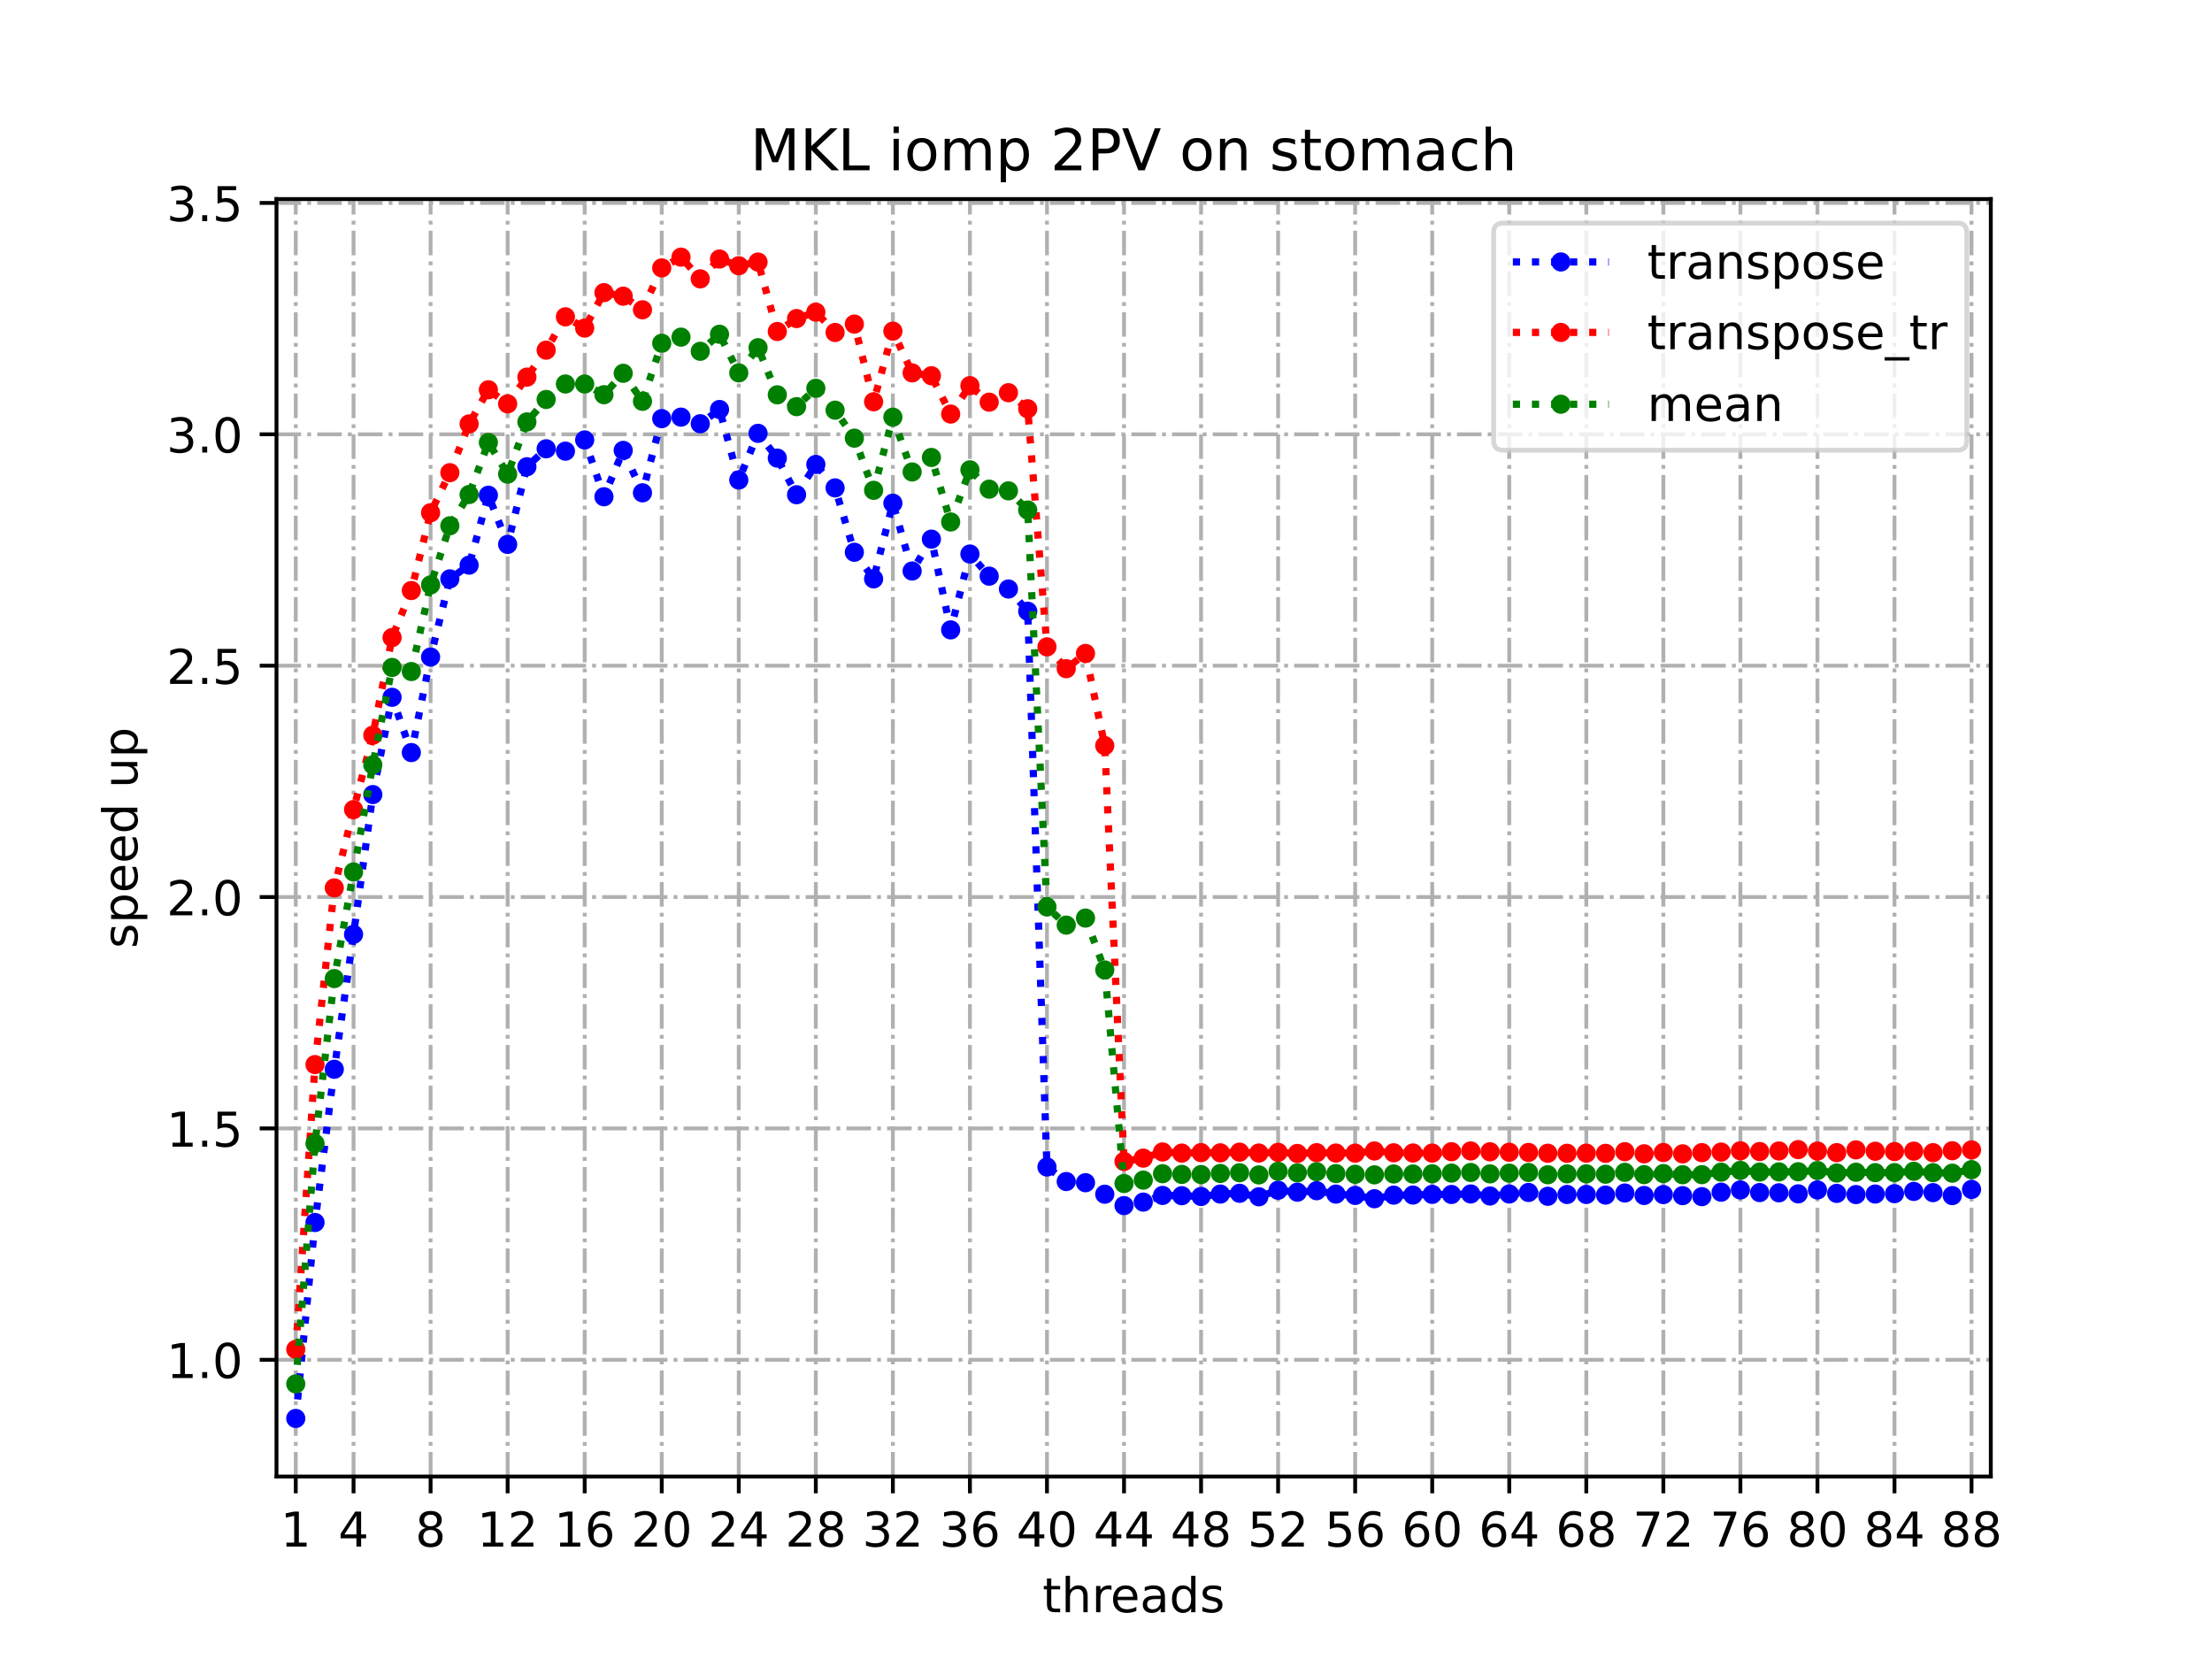 <?xml version="1.0" encoding="utf-8" standalone="no"?>
<!DOCTYPE svg PUBLIC "-//W3C//DTD SVG 1.1//EN"
  "http://www.w3.org/Graphics/SVG/1.1/DTD/svg11.dtd">
<!-- Created with matplotlib (https://matplotlib.org/) -->
<svg height="345.6pt" version="1.1" viewBox="0 0 460.8 345.6" width="460.8pt" xmlns="http://www.w3.org/2000/svg" xmlns:xlink="http://www.w3.org/1999/xlink">
 <defs>
  <style type="text/css">
*{stroke-linecap:butt;stroke-linejoin:round;}
  </style>
 </defs>
 <g id="figure_1">
  <g id="patch_1">
   <path d="M 0 345.6 
L 460.8 345.6 
L 460.8 0 
L 0 0 
z
" style="fill:#ffffff;"/>
  </g>
  <g id="axes_1">
   <g id="patch_2">
    <path d="M 57.6 307.584 
L 414.72 307.584 
L 414.72 41.472 
L 57.6 41.472 
z
" style="fill:#ffffff;"/>
   </g>
   <g id="matplotlib.axis_1">
    <g id="xtick_1">
     <g id="line2d_1">
      <path clip-path="url(#pe214f9c3a5)" d="M 61.613 307.584 
L 61.613 41.472 
" style="fill:none;stroke:#b0b0b0;stroke-dasharray:5.12,1.28,0.8,1.28;stroke-dashoffset:0;stroke-width:0.8;"/>
     </g>
     <g id="line2d_2">
      <defs>
       <path d="M 0 0 
L 0 3.5 
" id="mcd59deb723" style="stroke:#000000;stroke-width:0.8;"/>
      </defs>
      <g>
       <use style="stroke:#000000;stroke-width:0.8;" x="61.613" xlink:href="#mcd59deb723" y="307.584"/>
      </g>
     </g>
     <g id="text_1">
      <!-- 1 -->
      <defs>
       <path d="M 12.406 8.297 
L 28.516 8.297 
L 28.516 63.922 
L 10.984 60.406 
L 10.984 69.391 
L 28.422 72.906 
L 38.281 72.906 
L 38.281 8.297 
L 54.391 8.297 
L 54.391 0 
L 12.406 0 
z
" id="DejaVuSans-49"/>
      </defs>
      <g transform="translate(58.431 322.182)scale(0.1 -0.1)">
       <use xlink:href="#DejaVuSans-49"/>
      </g>
     </g>
    </g>
    <g id="xtick_2">
     <g id="line2d_3">
      <path clip-path="url(#pe214f9c3a5)" d="M 73.65 307.584 
L 73.65 41.472 
" style="fill:none;stroke:#b0b0b0;stroke-dasharray:5.12,1.28,0.8,1.28;stroke-dashoffset:0;stroke-width:0.8;"/>
     </g>
     <g id="line2d_4">
      <g>
       <use style="stroke:#000000;stroke-width:0.8;" x="73.65" xlink:href="#mcd59deb723" y="307.584"/>
      </g>
     </g>
     <g id="text_2">
      <!-- 4 -->
      <defs>
       <path d="M 37.797 64.312 
L 12.891 25.391 
L 37.797 25.391 
z
M 35.203 72.906 
L 47.609 72.906 
L 47.609 25.391 
L 58.016 25.391 
L 58.016 17.188 
L 47.609 17.188 
L 47.609 0 
L 37.797 0 
L 37.797 17.188 
L 4.891 17.188 
L 4.891 26.703 
z
" id="DejaVuSans-52"/>
      </defs>
      <g transform="translate(70.469 322.182)scale(0.1 -0.1)">
       <use xlink:href="#DejaVuSans-52"/>
      </g>
     </g>
    </g>
    <g id="xtick_3">
     <g id="line2d_5">
      <path clip-path="url(#pe214f9c3a5)" d="M 89.701 307.584 
L 89.701 41.472 
" style="fill:none;stroke:#b0b0b0;stroke-dasharray:5.12,1.28,0.8,1.28;stroke-dashoffset:0;stroke-width:0.8;"/>
     </g>
     <g id="line2d_6">
      <g>
       <use style="stroke:#000000;stroke-width:0.8;" x="89.701" xlink:href="#mcd59deb723" y="307.584"/>
      </g>
     </g>
     <g id="text_3">
      <!-- 8 -->
      <defs>
       <path d="M 31.781 34.625 
Q 24.75 34.625 20.719 30.859 
Q 16.703 27.094 16.703 20.516 
Q 16.703 13.922 20.719 10.156 
Q 24.75 6.391 31.781 6.391 
Q 38.812 6.391 42.859 10.172 
Q 46.922 13.969 46.922 20.516 
Q 46.922 27.094 42.891 30.859 
Q 38.875 34.625 31.781 34.625 
z
M 21.922 38.812 
Q 15.578 40.375 12.031 44.719 
Q 8.5 49.078 8.5 55.328 
Q 8.5 64.062 14.719 69.141 
Q 20.953 74.219 31.781 74.219 
Q 42.672 74.219 48.875 69.141 
Q 55.078 64.062 55.078 55.328 
Q 55.078 49.078 51.531 44.719 
Q 48 40.375 41.703 38.812 
Q 48.828 37.156 52.797 32.312 
Q 56.781 27.484 56.781 20.516 
Q 56.781 9.906 50.312 4.234 
Q 43.844 -1.422 31.781 -1.422 
Q 19.734 -1.422 13.25 4.234 
Q 6.781 9.906 6.781 20.516 
Q 6.781 27.484 10.781 32.312 
Q 14.797 37.156 21.922 38.812 
z
M 18.312 54.391 
Q 18.312 48.734 21.844 45.562 
Q 25.391 42.391 31.781 42.391 
Q 38.141 42.391 41.719 45.562 
Q 45.312 48.734 45.312 54.391 
Q 45.312 60.062 41.719 63.234 
Q 38.141 66.406 31.781 66.406 
Q 25.391 66.406 21.844 63.234 
Q 18.312 60.062 18.312 54.391 
z
" id="DejaVuSans-56"/>
      </defs>
      <g transform="translate(86.519 322.182)scale(0.1 -0.1)">
       <use xlink:href="#DejaVuSans-56"/>
      </g>
     </g>
    </g>
    <g id="xtick_4">
     <g id="line2d_7">
      <path clip-path="url(#pe214f9c3a5)" d="M 105.751 307.584 
L 105.751 41.472 
" style="fill:none;stroke:#b0b0b0;stroke-dasharray:5.12,1.28,0.8,1.28;stroke-dashoffset:0;stroke-width:0.8;"/>
     </g>
     <g id="line2d_8">
      <g>
       <use style="stroke:#000000;stroke-width:0.8;" x="105.751" xlink:href="#mcd59deb723" y="307.584"/>
      </g>
     </g>
     <g id="text_4">
      <!-- 12 -->
      <defs>
       <path d="M 19.188 8.297 
L 53.609 8.297 
L 53.609 0 
L 7.328 0 
L 7.328 8.297 
Q 12.938 14.109 22.625 23.891 
Q 32.328 33.688 34.812 36.531 
Q 39.547 41.844 41.422 45.531 
Q 43.312 49.219 43.312 52.781 
Q 43.312 58.594 39.234 62.25 
Q 35.156 65.922 28.609 65.922 
Q 23.969 65.922 18.812 64.312 
Q 13.672 62.703 7.812 59.422 
L 7.812 69.391 
Q 13.766 71.781 18.938 73 
Q 24.125 74.219 28.422 74.219 
Q 39.75 74.219 46.484 68.547 
Q 53.219 62.891 53.219 53.422 
Q 53.219 48.922 51.531 44.891 
Q 49.859 40.875 45.406 35.406 
Q 44.188 33.984 37.641 27.219 
Q 31.109 20.453 19.188 8.297 
z
" id="DejaVuSans-50"/>
      </defs>
      <g transform="translate(99.389 322.182)scale(0.1 -0.1)">
       <use xlink:href="#DejaVuSans-49"/>
       <use x="63.623" xlink:href="#DejaVuSans-50"/>
      </g>
     </g>
    </g>
    <g id="xtick_5">
     <g id="line2d_9">
      <path clip-path="url(#pe214f9c3a5)" d="M 121.801 307.584 
L 121.801 41.472 
" style="fill:none;stroke:#b0b0b0;stroke-dasharray:5.12,1.28,0.8,1.28;stroke-dashoffset:0;stroke-width:0.8;"/>
     </g>
     <g id="line2d_10">
      <g>
       <use style="stroke:#000000;stroke-width:0.8;" x="121.801" xlink:href="#mcd59deb723" y="307.584"/>
      </g>
     </g>
     <g id="text_5">
      <!-- 16 -->
      <defs>
       <path d="M 33.016 40.375 
Q 26.375 40.375 22.484 35.828 
Q 18.609 31.297 18.609 23.391 
Q 18.609 15.531 22.484 10.953 
Q 26.375 6.391 33.016 6.391 
Q 39.656 6.391 43.531 10.953 
Q 47.406 15.531 47.406 23.391 
Q 47.406 31.297 43.531 35.828 
Q 39.656 40.375 33.016 40.375 
z
M 52.594 71.297 
L 52.594 62.312 
Q 48.875 64.062 45.094 64.984 
Q 41.312 65.922 37.594 65.922 
Q 27.828 65.922 22.672 59.328 
Q 17.531 52.734 16.797 39.406 
Q 19.672 43.656 24.016 45.922 
Q 28.375 48.188 33.594 48.188 
Q 44.578 48.188 50.953 41.516 
Q 57.328 34.859 57.328 23.391 
Q 57.328 12.156 50.688 5.359 
Q 44.047 -1.422 33.016 -1.422 
Q 20.359 -1.422 13.672 8.266 
Q 6.984 17.969 6.984 36.375 
Q 6.984 53.656 15.188 63.938 
Q 23.391 74.219 37.203 74.219 
Q 40.922 74.219 44.703 73.484 
Q 48.484 72.75 52.594 71.297 
z
" id="DejaVuSans-54"/>
      </defs>
      <g transform="translate(115.439 322.182)scale(0.1 -0.1)">
       <use xlink:href="#DejaVuSans-49"/>
       <use x="63.623" xlink:href="#DejaVuSans-54"/>
      </g>
     </g>
    </g>
    <g id="xtick_6">
     <g id="line2d_11">
      <path clip-path="url(#pe214f9c3a5)" d="M 137.852 307.584 
L 137.852 41.472 
" style="fill:none;stroke:#b0b0b0;stroke-dasharray:5.12,1.28,0.8,1.28;stroke-dashoffset:0;stroke-width:0.8;"/>
     </g>
     <g id="line2d_12">
      <g>
       <use style="stroke:#000000;stroke-width:0.8;" x="137.852" xlink:href="#mcd59deb723" y="307.584"/>
      </g>
     </g>
     <g id="text_6">
      <!-- 20 -->
      <defs>
       <path d="M 31.781 66.406 
Q 24.172 66.406 20.328 58.906 
Q 16.5 51.422 16.5 36.375 
Q 16.5 21.391 20.328 13.891 
Q 24.172 6.391 31.781 6.391 
Q 39.453 6.391 43.281 13.891 
Q 47.125 21.391 47.125 36.375 
Q 47.125 51.422 43.281 58.906 
Q 39.453 66.406 31.781 66.406 
z
M 31.781 74.219 
Q 44.047 74.219 50.516 64.516 
Q 56.984 54.828 56.984 36.375 
Q 56.984 17.969 50.516 8.266 
Q 44.047 -1.422 31.781 -1.422 
Q 19.531 -1.422 13.062 8.266 
Q 6.594 17.969 6.594 36.375 
Q 6.594 54.828 13.062 64.516 
Q 19.531 74.219 31.781 74.219 
z
" id="DejaVuSans-48"/>
      </defs>
      <g transform="translate(131.489 322.182)scale(0.1 -0.1)">
       <use xlink:href="#DejaVuSans-50"/>
       <use x="63.623" xlink:href="#DejaVuSans-48"/>
      </g>
     </g>
    </g>
    <g id="xtick_7">
     <g id="line2d_13">
      <path clip-path="url(#pe214f9c3a5)" d="M 153.902 307.584 
L 153.902 41.472 
" style="fill:none;stroke:#b0b0b0;stroke-dasharray:5.12,1.28,0.8,1.28;stroke-dashoffset:0;stroke-width:0.8;"/>
     </g>
     <g id="line2d_14">
      <g>
       <use style="stroke:#000000;stroke-width:0.8;" x="153.902" xlink:href="#mcd59deb723" y="307.584"/>
      </g>
     </g>
     <g id="text_7">
      <!-- 24 -->
      <g transform="translate(147.54 322.182)scale(0.1 -0.1)">
       <use xlink:href="#DejaVuSans-50"/>
       <use x="63.623" xlink:href="#DejaVuSans-52"/>
      </g>
     </g>
    </g>
    <g id="xtick_8">
     <g id="line2d_15">
      <path clip-path="url(#pe214f9c3a5)" d="M 169.952 307.584 
L 169.952 41.472 
" style="fill:none;stroke:#b0b0b0;stroke-dasharray:5.12,1.28,0.8,1.28;stroke-dashoffset:0;stroke-width:0.8;"/>
     </g>
     <g id="line2d_16">
      <g>
       <use style="stroke:#000000;stroke-width:0.8;" x="169.952" xlink:href="#mcd59deb723" y="307.584"/>
      </g>
     </g>
     <g id="text_8">
      <!-- 28 -->
      <g transform="translate(163.59 322.182)scale(0.1 -0.1)">
       <use xlink:href="#DejaVuSans-50"/>
       <use x="63.623" xlink:href="#DejaVuSans-56"/>
      </g>
     </g>
    </g>
    <g id="xtick_9">
     <g id="line2d_17">
      <path clip-path="url(#pe214f9c3a5)" d="M 186.003 307.584 
L 186.003 41.472 
" style="fill:none;stroke:#b0b0b0;stroke-dasharray:5.12,1.28,0.8,1.28;stroke-dashoffset:0;stroke-width:0.8;"/>
     </g>
     <g id="line2d_18">
      <g>
       <use style="stroke:#000000;stroke-width:0.8;" x="186.003" xlink:href="#mcd59deb723" y="307.584"/>
      </g>
     </g>
     <g id="text_9">
      <!-- 32 -->
      <defs>
       <path d="M 40.578 39.312 
Q 47.656 37.797 51.625 33 
Q 55.609 28.219 55.609 21.188 
Q 55.609 10.406 48.188 4.484 
Q 40.766 -1.422 27.094 -1.422 
Q 22.516 -1.422 17.656 -0.516 
Q 12.797 0.391 7.625 2.203 
L 7.625 11.719 
Q 11.719 9.328 16.594 8.109 
Q 21.484 6.891 26.812 6.891 
Q 36.078 6.891 40.938 10.547 
Q 45.797 14.203 45.797 21.188 
Q 45.797 27.641 41.281 31.266 
Q 36.766 34.906 28.719 34.906 
L 20.219 34.906 
L 20.219 43.016 
L 29.109 43.016 
Q 36.375 43.016 40.234 45.922 
Q 44.094 48.828 44.094 54.297 
Q 44.094 59.906 40.109 62.906 
Q 36.141 65.922 28.719 65.922 
Q 24.656 65.922 20.016 65.031 
Q 15.375 64.156 9.812 62.312 
L 9.812 71.094 
Q 15.438 72.656 20.344 73.438 
Q 25.25 74.219 29.594 74.219 
Q 40.828 74.219 47.359 69.109 
Q 53.906 64.016 53.906 55.328 
Q 53.906 49.266 50.438 45.094 
Q 46.969 40.922 40.578 39.312 
z
" id="DejaVuSans-51"/>
      </defs>
      <g transform="translate(179.64 322.182)scale(0.1 -0.1)">
       <use xlink:href="#DejaVuSans-51"/>
       <use x="63.623" xlink:href="#DejaVuSans-50"/>
      </g>
     </g>
    </g>
    <g id="xtick_10">
     <g id="line2d_19">
      <path clip-path="url(#pe214f9c3a5)" d="M 202.053 307.584 
L 202.053 41.472 
" style="fill:none;stroke:#b0b0b0;stroke-dasharray:5.12,1.28,0.8,1.28;stroke-dashoffset:0;stroke-width:0.8;"/>
     </g>
     <g id="line2d_20">
      <g>
       <use style="stroke:#000000;stroke-width:0.8;" x="202.053" xlink:href="#mcd59deb723" y="307.584"/>
      </g>
     </g>
     <g id="text_10">
      <!-- 36 -->
      <g transform="translate(195.691 322.182)scale(0.1 -0.1)">
       <use xlink:href="#DejaVuSans-51"/>
       <use x="63.623" xlink:href="#DejaVuSans-54"/>
      </g>
     </g>
    </g>
    <g id="xtick_11">
     <g id="line2d_21">
      <path clip-path="url(#pe214f9c3a5)" d="M 218.103 307.584 
L 218.103 41.472 
" style="fill:none;stroke:#b0b0b0;stroke-dasharray:5.12,1.28,0.8,1.28;stroke-dashoffset:0;stroke-width:0.8;"/>
     </g>
     <g id="line2d_22">
      <g>
       <use style="stroke:#000000;stroke-width:0.8;" x="218.103" xlink:href="#mcd59deb723" y="307.584"/>
      </g>
     </g>
     <g id="text_11">
      <!-- 40 -->
      <g transform="translate(211.741 322.182)scale(0.1 -0.1)">
       <use xlink:href="#DejaVuSans-52"/>
       <use x="63.623" xlink:href="#DejaVuSans-48"/>
      </g>
     </g>
    </g>
    <g id="xtick_12">
     <g id="line2d_23">
      <path clip-path="url(#pe214f9c3a5)" d="M 234.154 307.584 
L 234.154 41.472 
" style="fill:none;stroke:#b0b0b0;stroke-dasharray:5.12,1.28,0.8,1.28;stroke-dashoffset:0;stroke-width:0.8;"/>
     </g>
     <g id="line2d_24">
      <g>
       <use style="stroke:#000000;stroke-width:0.8;" x="234.154" xlink:href="#mcd59deb723" y="307.584"/>
      </g>
     </g>
     <g id="text_12">
      <!-- 44 -->
      <g transform="translate(227.791 322.182)scale(0.1 -0.1)">
       <use xlink:href="#DejaVuSans-52"/>
       <use x="63.623" xlink:href="#DejaVuSans-52"/>
      </g>
     </g>
    </g>
    <g id="xtick_13">
     <g id="line2d_25">
      <path clip-path="url(#pe214f9c3a5)" d="M 250.204 307.584 
L 250.204 41.472 
" style="fill:none;stroke:#b0b0b0;stroke-dasharray:5.12,1.28,0.8,1.28;stroke-dashoffset:0;stroke-width:0.8;"/>
     </g>
     <g id="line2d_26">
      <g>
       <use style="stroke:#000000;stroke-width:0.8;" x="250.204" xlink:href="#mcd59deb723" y="307.584"/>
      </g>
     </g>
     <g id="text_13">
      <!-- 48 -->
      <g transform="translate(243.842 322.182)scale(0.1 -0.1)">
       <use xlink:href="#DejaVuSans-52"/>
       <use x="63.623" xlink:href="#DejaVuSans-56"/>
      </g>
     </g>
    </g>
    <g id="xtick_14">
     <g id="line2d_27">
      <path clip-path="url(#pe214f9c3a5)" d="M 266.254 307.584 
L 266.254 41.472 
" style="fill:none;stroke:#b0b0b0;stroke-dasharray:5.12,1.28,0.8,1.28;stroke-dashoffset:0;stroke-width:0.8;"/>
     </g>
     <g id="line2d_28">
      <g>
       <use style="stroke:#000000;stroke-width:0.8;" x="266.254" xlink:href="#mcd59deb723" y="307.584"/>
      </g>
     </g>
     <g id="text_14">
      <!-- 52 -->
      <defs>
       <path d="M 10.797 72.906 
L 49.516 72.906 
L 49.516 64.594 
L 19.828 64.594 
L 19.828 46.734 
Q 21.969 47.469 24.109 47.828 
Q 26.266 48.188 28.422 48.188 
Q 40.625 48.188 47.75 41.5 
Q 54.891 34.812 54.891 23.391 
Q 54.891 11.625 47.562 5.094 
Q 40.234 -1.422 26.906 -1.422 
Q 22.312 -1.422 17.547 -0.641 
Q 12.797 0.141 7.719 1.703 
L 7.719 11.625 
Q 12.109 9.234 16.797 8.062 
Q 21.484 6.891 26.703 6.891 
Q 35.156 6.891 40.078 11.328 
Q 45.016 15.766 45.016 23.391 
Q 45.016 31 40.078 35.438 
Q 35.156 39.891 26.703 39.891 
Q 22.75 39.891 18.812 39.016 
Q 14.891 38.141 10.797 36.281 
z
" id="DejaVuSans-53"/>
      </defs>
      <g transform="translate(259.892 322.182)scale(0.1 -0.1)">
       <use xlink:href="#DejaVuSans-53"/>
       <use x="63.623" xlink:href="#DejaVuSans-50"/>
      </g>
     </g>
    </g>
    <g id="xtick_15">
     <g id="line2d_29">
      <path clip-path="url(#pe214f9c3a5)" d="M 282.305 307.584 
L 282.305 41.472 
" style="fill:none;stroke:#b0b0b0;stroke-dasharray:5.12,1.28,0.8,1.28;stroke-dashoffset:0;stroke-width:0.8;"/>
     </g>
     <g id="line2d_30">
      <g>
       <use style="stroke:#000000;stroke-width:0.8;" x="282.305" xlink:href="#mcd59deb723" y="307.584"/>
      </g>
     </g>
     <g id="text_15">
      <!-- 56 -->
      <g transform="translate(275.942 322.182)scale(0.1 -0.1)">
       <use xlink:href="#DejaVuSans-53"/>
       <use x="63.623" xlink:href="#DejaVuSans-54"/>
      </g>
     </g>
    </g>
    <g id="xtick_16">
     <g id="line2d_31">
      <path clip-path="url(#pe214f9c3a5)" d="M 298.355 307.584 
L 298.355 41.472 
" style="fill:none;stroke:#b0b0b0;stroke-dasharray:5.12,1.28,0.8,1.28;stroke-dashoffset:0;stroke-width:0.8;"/>
     </g>
     <g id="line2d_32">
      <g>
       <use style="stroke:#000000;stroke-width:0.8;" x="298.355" xlink:href="#mcd59deb723" y="307.584"/>
      </g>
     </g>
     <g id="text_16">
      <!-- 60 -->
      <g transform="translate(291.993 322.182)scale(0.1 -0.1)">
       <use xlink:href="#DejaVuSans-54"/>
       <use x="63.623" xlink:href="#DejaVuSans-48"/>
      </g>
     </g>
    </g>
    <g id="xtick_17">
     <g id="line2d_33">
      <path clip-path="url(#pe214f9c3a5)" d="M 314.405 307.584 
L 314.405 41.472 
" style="fill:none;stroke:#b0b0b0;stroke-dasharray:5.12,1.28,0.8,1.28;stroke-dashoffset:0;stroke-width:0.8;"/>
     </g>
     <g id="line2d_34">
      <g>
       <use style="stroke:#000000;stroke-width:0.8;" x="314.405" xlink:href="#mcd59deb723" y="307.584"/>
      </g>
     </g>
     <g id="text_17">
      <!-- 64 -->
      <g transform="translate(308.043 322.182)scale(0.1 -0.1)">
       <use xlink:href="#DejaVuSans-54"/>
       <use x="63.623" xlink:href="#DejaVuSans-52"/>
      </g>
     </g>
    </g>
    <g id="xtick_18">
     <g id="line2d_35">
      <path clip-path="url(#pe214f9c3a5)" d="M 330.456 307.584 
L 330.456 41.472 
" style="fill:none;stroke:#b0b0b0;stroke-dasharray:5.12,1.28,0.8,1.28;stroke-dashoffset:0;stroke-width:0.8;"/>
     </g>
     <g id="line2d_36">
      <g>
       <use style="stroke:#000000;stroke-width:0.8;" x="330.456" xlink:href="#mcd59deb723" y="307.584"/>
      </g>
     </g>
     <g id="text_18">
      <!-- 68 -->
      <g transform="translate(324.093 322.182)scale(0.1 -0.1)">
       <use xlink:href="#DejaVuSans-54"/>
       <use x="63.623" xlink:href="#DejaVuSans-56"/>
      </g>
     </g>
    </g>
    <g id="xtick_19">
     <g id="line2d_37">
      <path clip-path="url(#pe214f9c3a5)" d="M 346.506 307.584 
L 346.506 41.472 
" style="fill:none;stroke:#b0b0b0;stroke-dasharray:5.12,1.28,0.8,1.28;stroke-dashoffset:0;stroke-width:0.8;"/>
     </g>
     <g id="line2d_38">
      <g>
       <use style="stroke:#000000;stroke-width:0.8;" x="346.506" xlink:href="#mcd59deb723" y="307.584"/>
      </g>
     </g>
     <g id="text_19">
      <!-- 72 -->
      <defs>
       <path d="M 8.203 72.906 
L 55.078 72.906 
L 55.078 68.703 
L 28.609 0 
L 18.312 0 
L 43.219 64.594 
L 8.203 64.594 
z
" id="DejaVuSans-55"/>
      </defs>
      <g transform="translate(340.144 322.182)scale(0.1 -0.1)">
       <use xlink:href="#DejaVuSans-55"/>
       <use x="63.623" xlink:href="#DejaVuSans-50"/>
      </g>
     </g>
    </g>
    <g id="xtick_20">
     <g id="line2d_39">
      <path clip-path="url(#pe214f9c3a5)" d="M 362.556 307.584 
L 362.556 41.472 
" style="fill:none;stroke:#b0b0b0;stroke-dasharray:5.12,1.28,0.8,1.28;stroke-dashoffset:0;stroke-width:0.8;"/>
     </g>
     <g id="line2d_40">
      <g>
       <use style="stroke:#000000;stroke-width:0.8;" x="362.556" xlink:href="#mcd59deb723" y="307.584"/>
      </g>
     </g>
     <g id="text_20">
      <!-- 76 -->
      <g transform="translate(356.194 322.182)scale(0.1 -0.1)">
       <use xlink:href="#DejaVuSans-55"/>
       <use x="63.623" xlink:href="#DejaVuSans-54"/>
      </g>
     </g>
    </g>
    <g id="xtick_21">
     <g id="line2d_41">
      <path clip-path="url(#pe214f9c3a5)" d="M 378.607 307.584 
L 378.607 41.472 
" style="fill:none;stroke:#b0b0b0;stroke-dasharray:5.12,1.28,0.8,1.28;stroke-dashoffset:0;stroke-width:0.8;"/>
     </g>
     <g id="line2d_42">
      <g>
       <use style="stroke:#000000;stroke-width:0.8;" x="378.607" xlink:href="#mcd59deb723" y="307.584"/>
      </g>
     </g>
     <g id="text_21">
      <!-- 80 -->
      <g transform="translate(372.244 322.182)scale(0.1 -0.1)">
       <use xlink:href="#DejaVuSans-56"/>
       <use x="63.623" xlink:href="#DejaVuSans-48"/>
      </g>
     </g>
    </g>
    <g id="xtick_22">
     <g id="line2d_43">
      <path clip-path="url(#pe214f9c3a5)" d="M 394.657 307.584 
L 394.657 41.472 
" style="fill:none;stroke:#b0b0b0;stroke-dasharray:5.12,1.28,0.8,1.28;stroke-dashoffset:0;stroke-width:0.8;"/>
     </g>
     <g id="line2d_44">
      <g>
       <use style="stroke:#000000;stroke-width:0.8;" x="394.657" xlink:href="#mcd59deb723" y="307.584"/>
      </g>
     </g>
     <g id="text_22">
      <!-- 84 -->
      <g transform="translate(388.295 322.182)scale(0.1 -0.1)">
       <use xlink:href="#DejaVuSans-56"/>
       <use x="63.623" xlink:href="#DejaVuSans-52"/>
      </g>
     </g>
    </g>
    <g id="xtick_23">
     <g id="line2d_45">
      <path clip-path="url(#pe214f9c3a5)" d="M 410.707 307.584 
L 410.707 41.472 
" style="fill:none;stroke:#b0b0b0;stroke-dasharray:5.12,1.28,0.8,1.28;stroke-dashoffset:0;stroke-width:0.8;"/>
     </g>
     <g id="line2d_46">
      <g>
       <use style="stroke:#000000;stroke-width:0.8;" x="410.707" xlink:href="#mcd59deb723" y="307.584"/>
      </g>
     </g>
     <g id="text_23">
      <!-- 88 -->
      <g transform="translate(404.345 322.182)scale(0.1 -0.1)">
       <use xlink:href="#DejaVuSans-56"/>
       <use x="63.623" xlink:href="#DejaVuSans-56"/>
      </g>
     </g>
    </g>
    <g id="text_24">
     <!-- threads -->
     <defs>
      <path d="M 18.312 70.219 
L 18.312 54.688 
L 36.812 54.688 
L 36.812 47.703 
L 18.312 47.703 
L 18.312 18.016 
Q 18.312 11.328 20.141 9.422 
Q 21.969 7.516 27.594 7.516 
L 36.812 7.516 
L 36.812 0 
L 27.594 0 
Q 17.188 0 13.234 3.875 
Q 9.281 7.766 9.281 18.016 
L 9.281 47.703 
L 2.688 47.703 
L 2.688 54.688 
L 9.281 54.688 
L 9.281 70.219 
z
" id="DejaVuSans-116"/>
      <path d="M 54.891 33.016 
L 54.891 0 
L 45.906 0 
L 45.906 32.719 
Q 45.906 40.484 42.875 44.328 
Q 39.844 48.188 33.797 48.188 
Q 26.516 48.188 22.312 43.547 
Q 18.109 38.922 18.109 30.906 
L 18.109 0 
L 9.078 0 
L 9.078 75.984 
L 18.109 75.984 
L 18.109 46.188 
Q 21.344 51.125 25.703 53.562 
Q 30.078 56 35.797 56 
Q 45.219 56 50.047 50.172 
Q 54.891 44.344 54.891 33.016 
z
" id="DejaVuSans-104"/>
      <path d="M 41.109 46.297 
Q 39.594 47.172 37.812 47.578 
Q 36.031 48 33.891 48 
Q 26.266 48 22.188 43.047 
Q 18.109 38.094 18.109 28.812 
L 18.109 0 
L 9.078 0 
L 9.078 54.688 
L 18.109 54.688 
L 18.109 46.188 
Q 20.953 51.172 25.484 53.578 
Q 30.031 56 36.531 56 
Q 37.453 56 38.578 55.875 
Q 39.703 55.766 41.062 55.516 
z
" id="DejaVuSans-114"/>
      <path d="M 56.203 29.594 
L 56.203 25.203 
L 14.891 25.203 
Q 15.484 15.922 20.484 11.062 
Q 25.484 6.203 34.422 6.203 
Q 39.594 6.203 44.453 7.469 
Q 49.312 8.734 54.109 11.281 
L 54.109 2.781 
Q 49.266 0.734 44.188 -0.344 
Q 39.109 -1.422 33.891 -1.422 
Q 20.797 -1.422 13.156 6.188 
Q 5.516 13.812 5.516 26.812 
Q 5.516 40.234 12.766 48.109 
Q 20.016 56 32.328 56 
Q 43.359 56 49.781 48.891 
Q 56.203 41.797 56.203 29.594 
z
M 47.219 32.234 
Q 47.125 39.594 43.094 43.984 
Q 39.062 48.391 32.422 48.391 
Q 24.906 48.391 20.391 44.141 
Q 15.875 39.891 15.188 32.172 
z
" id="DejaVuSans-101"/>
      <path d="M 34.281 27.484 
Q 23.391 27.484 19.188 25 
Q 14.984 22.516 14.984 16.5 
Q 14.984 11.719 18.141 8.906 
Q 21.297 6.109 26.703 6.109 
Q 34.188 6.109 38.703 11.406 
Q 43.219 16.703 43.219 25.484 
L 43.219 27.484 
z
M 52.203 31.203 
L 52.203 0 
L 43.219 0 
L 43.219 8.297 
Q 40.141 3.328 35.547 0.953 
Q 30.953 -1.422 24.312 -1.422 
Q 15.922 -1.422 10.953 3.297 
Q 6 8.016 6 15.922 
Q 6 25.141 12.172 29.828 
Q 18.359 34.516 30.609 34.516 
L 43.219 34.516 
L 43.219 35.406 
Q 43.219 41.609 39.141 45 
Q 35.062 48.391 27.688 48.391 
Q 23 48.391 18.547 47.266 
Q 14.109 46.141 10.016 43.891 
L 10.016 52.203 
Q 14.938 54.109 19.578 55.047 
Q 24.219 56 28.609 56 
Q 40.484 56 46.344 49.844 
Q 52.203 43.703 52.203 31.203 
z
" id="DejaVuSans-97"/>
      <path d="M 45.406 46.391 
L 45.406 75.984 
L 54.391 75.984 
L 54.391 0 
L 45.406 0 
L 45.406 8.203 
Q 42.578 3.328 38.25 0.953 
Q 33.938 -1.422 27.875 -1.422 
Q 17.969 -1.422 11.734 6.484 
Q 5.516 14.406 5.516 27.297 
Q 5.516 40.188 11.734 48.094 
Q 17.969 56 27.875 56 
Q 33.938 56 38.25 53.625 
Q 42.578 51.266 45.406 46.391 
z
M 14.797 27.297 
Q 14.797 17.391 18.875 11.75 
Q 22.953 6.109 30.078 6.109 
Q 37.203 6.109 41.297 11.75 
Q 45.406 17.391 45.406 27.297 
Q 45.406 37.203 41.297 42.844 
Q 37.203 48.484 30.078 48.484 
Q 22.953 48.484 18.875 42.844 
Q 14.797 37.203 14.797 27.297 
z
" id="DejaVuSans-100"/>
      <path d="M 44.281 53.078 
L 44.281 44.578 
Q 40.484 46.531 36.375 47.5 
Q 32.281 48.484 27.875 48.484 
Q 21.188 48.484 17.844 46.438 
Q 14.5 44.391 14.5 40.281 
Q 14.5 37.156 16.891 35.375 
Q 19.281 33.594 26.516 31.984 
L 29.594 31.297 
Q 39.156 29.25 43.188 25.516 
Q 47.219 21.781 47.219 15.094 
Q 47.219 7.469 41.188 3.016 
Q 35.156 -1.422 24.609 -1.422 
Q 20.219 -1.422 15.453 -0.562 
Q 10.688 0.297 5.422 2 
L 5.422 11.281 
Q 10.406 8.688 15.234 7.391 
Q 20.062 6.109 24.812 6.109 
Q 31.156 6.109 34.562 8.281 
Q 37.984 10.453 37.984 14.406 
Q 37.984 18.062 35.516 20.016 
Q 33.062 21.969 24.703 23.781 
L 21.578 24.516 
Q 13.234 26.266 9.516 29.906 
Q 5.812 33.547 5.812 39.891 
Q 5.812 47.609 11.281 51.797 
Q 16.75 56 26.812 56 
Q 31.781 56 36.172 55.266 
Q 40.578 54.547 44.281 53.078 
z
" id="DejaVuSans-115"/>
     </defs>
     <g transform="translate(217.169 335.861)scale(0.1 -0.1)">
      <use xlink:href="#DejaVuSans-116"/>
      <use x="39.209" xlink:href="#DejaVuSans-104"/>
      <use x="102.588" xlink:href="#DejaVuSans-114"/>
      <use x="141.451" xlink:href="#DejaVuSans-101"/>
      <use x="202.975" xlink:href="#DejaVuSans-97"/>
      <use x="264.254" xlink:href="#DejaVuSans-100"/>
      <use x="327.73" xlink:href="#DejaVuSans-115"/>
     </g>
    </g>
   </g>
   <g id="matplotlib.axis_2">
    <g id="ytick_1">
     <g id="line2d_47">
      <path clip-path="url(#pe214f9c3a5)" d="M 57.6 283.268 
L 414.72 283.268 
" style="fill:none;stroke:#b0b0b0;stroke-dasharray:5.12,1.28,0.8,1.28;stroke-dashoffset:0;stroke-width:0.8;"/>
     </g>
     <g id="line2d_48">
      <defs>
       <path d="M 0 0 
L -3.5 0 
" id="m6ae548b0af" style="stroke:#000000;stroke-width:0.8;"/>
      </defs>
      <g>
       <use style="stroke:#000000;stroke-width:0.8;" x="57.6" xlink:href="#m6ae548b0af" y="283.268"/>
      </g>
     </g>
     <g id="text_25">
      <!-- 1.0 -->
      <defs>
       <path d="M 10.688 12.406 
L 21 12.406 
L 21 0 
L 10.688 0 
z
" id="DejaVuSans-46"/>
      </defs>
      <g transform="translate(34.697 287.068)scale(0.1 -0.1)">
       <use xlink:href="#DejaVuSans-49"/>
       <use x="63.623" xlink:href="#DejaVuSans-46"/>
       <use x="95.41" xlink:href="#DejaVuSans-48"/>
      </g>
     </g>
    </g>
    <g id="ytick_2">
     <g id="line2d_49">
      <path clip-path="url(#pe214f9c3a5)" d="M 57.6 235.069 
L 414.72 235.069 
" style="fill:none;stroke:#b0b0b0;stroke-dasharray:5.12,1.28,0.8,1.28;stroke-dashoffset:0;stroke-width:0.8;"/>
     </g>
     <g id="line2d_50">
      <g>
       <use style="stroke:#000000;stroke-width:0.8;" x="57.6" xlink:href="#m6ae548b0af" y="235.069"/>
      </g>
     </g>
     <g id="text_26">
      <!-- 1.5 -->
      <g transform="translate(34.697 238.868)scale(0.1 -0.1)">
       <use xlink:href="#DejaVuSans-49"/>
       <use x="63.623" xlink:href="#DejaVuSans-46"/>
       <use x="95.41" xlink:href="#DejaVuSans-53"/>
      </g>
     </g>
    </g>
    <g id="ytick_3">
     <g id="line2d_51">
      <path clip-path="url(#pe214f9c3a5)" d="M 57.6 186.87 
L 414.72 186.87 
" style="fill:none;stroke:#b0b0b0;stroke-dasharray:5.12,1.28,0.8,1.28;stroke-dashoffset:0;stroke-width:0.8;"/>
     </g>
     <g id="line2d_52">
      <g>
       <use style="stroke:#000000;stroke-width:0.8;" x="57.6" xlink:href="#m6ae548b0af" y="186.87"/>
      </g>
     </g>
     <g id="text_27">
      <!-- 2.0 -->
      <g transform="translate(34.697 190.669)scale(0.1 -0.1)">
       <use xlink:href="#DejaVuSans-50"/>
       <use x="63.623" xlink:href="#DejaVuSans-46"/>
       <use x="95.41" xlink:href="#DejaVuSans-48"/>
      </g>
     </g>
    </g>
    <g id="ytick_4">
     <g id="line2d_53">
      <path clip-path="url(#pe214f9c3a5)" d="M 57.6 138.671 
L 414.72 138.671 
" style="fill:none;stroke:#b0b0b0;stroke-dasharray:5.12,1.28,0.8,1.28;stroke-dashoffset:0;stroke-width:0.8;"/>
     </g>
     <g id="line2d_54">
      <g>
       <use style="stroke:#000000;stroke-width:0.8;" x="57.6" xlink:href="#m6ae548b0af" y="138.671"/>
      </g>
     </g>
     <g id="text_28">
      <!-- 2.5 -->
      <g transform="translate(34.697 142.47)scale(0.1 -0.1)">
       <use xlink:href="#DejaVuSans-50"/>
       <use x="63.623" xlink:href="#DejaVuSans-46"/>
       <use x="95.41" xlink:href="#DejaVuSans-53"/>
      </g>
     </g>
    </g>
    <g id="ytick_5">
     <g id="line2d_55">
      <path clip-path="url(#pe214f9c3a5)" d="M 57.6 90.471 
L 414.72 90.471 
" style="fill:none;stroke:#b0b0b0;stroke-dasharray:5.12,1.28,0.8,1.28;stroke-dashoffset:0;stroke-width:0.8;"/>
     </g>
     <g id="line2d_56">
      <g>
       <use style="stroke:#000000;stroke-width:0.8;" x="57.6" xlink:href="#m6ae548b0af" y="90.471"/>
      </g>
     </g>
     <g id="text_29">
      <!-- 3.0 -->
      <g transform="translate(34.697 94.271)scale(0.1 -0.1)">
       <use xlink:href="#DejaVuSans-51"/>
       <use x="63.623" xlink:href="#DejaVuSans-46"/>
       <use x="95.41" xlink:href="#DejaVuSans-48"/>
      </g>
     </g>
    </g>
    <g id="ytick_6">
     <g id="line2d_57">
      <path clip-path="url(#pe214f9c3a5)" d="M 57.6 42.272 
L 414.72 42.272 
" style="fill:none;stroke:#b0b0b0;stroke-dasharray:5.12,1.28,0.8,1.28;stroke-dashoffset:0;stroke-width:0.8;"/>
     </g>
     <g id="line2d_58">
      <g>
       <use style="stroke:#000000;stroke-width:0.8;" x="57.6" xlink:href="#m6ae548b0af" y="42.272"/>
      </g>
     </g>
     <g id="text_30">
      <!-- 3.5 -->
      <g transform="translate(34.697 46.071)scale(0.1 -0.1)">
       <use xlink:href="#DejaVuSans-51"/>
       <use x="63.623" xlink:href="#DejaVuSans-46"/>
       <use x="95.41" xlink:href="#DejaVuSans-53"/>
      </g>
     </g>
    </g>
    <g id="text_31">
     <!-- speed up -->
     <defs>
      <path d="M 18.109 8.203 
L 18.109 -20.797 
L 9.078 -20.797 
L 9.078 54.688 
L 18.109 54.688 
L 18.109 46.391 
Q 20.953 51.266 25.266 53.625 
Q 29.594 56 35.594 56 
Q 45.562 56 51.781 48.094 
Q 58.016 40.188 58.016 27.297 
Q 58.016 14.406 51.781 6.484 
Q 45.562 -1.422 35.594 -1.422 
Q 29.594 -1.422 25.266 0.953 
Q 20.953 3.328 18.109 8.203 
z
M 48.688 27.297 
Q 48.688 37.203 44.609 42.844 
Q 40.531 48.484 33.406 48.484 
Q 26.266 48.484 22.188 42.844 
Q 18.109 37.203 18.109 27.297 
Q 18.109 17.391 22.188 11.75 
Q 26.266 6.109 33.406 6.109 
Q 40.531 6.109 44.609 11.75 
Q 48.688 17.391 48.688 27.297 
z
" id="DejaVuSans-112"/>
      <path id="DejaVuSans-32"/>
      <path d="M 8.5 21.578 
L 8.5 54.688 
L 17.484 54.688 
L 17.484 21.922 
Q 17.484 14.156 20.5 10.266 
Q 23.531 6.391 29.594 6.391 
Q 36.859 6.391 41.078 11.031 
Q 45.312 15.672 45.312 23.688 
L 45.312 54.688 
L 54.297 54.688 
L 54.297 0 
L 45.312 0 
L 45.312 8.406 
Q 42.047 3.422 37.719 1 
Q 33.406 -1.422 27.688 -1.422 
Q 18.266 -1.422 13.375 4.438 
Q 8.5 10.297 8.5 21.578 
z
M 31.109 56 
z
" id="DejaVuSans-117"/>
     </defs>
     <g transform="translate(28.617 197.566)rotate(-90)scale(0.1 -0.1)">
      <use xlink:href="#DejaVuSans-115"/>
      <use x="52.1" xlink:href="#DejaVuSans-112"/>
      <use x="115.576" xlink:href="#DejaVuSans-101"/>
      <use x="177.1" xlink:href="#DejaVuSans-101"/>
      <use x="238.623" xlink:href="#DejaVuSans-100"/>
      <use x="302.1" xlink:href="#DejaVuSans-32"/>
      <use x="333.887" xlink:href="#DejaVuSans-117"/>
      <use x="397.266" xlink:href="#DejaVuSans-112"/>
     </g>
    </g>
   </g>
   <g id="line2d_59">
    <path clip-path="url(#pe214f9c3a5)" d="M 61.613 295.488 
L 65.625 254.668 
L 69.638 222.749 
L 73.65 194.641 
L 77.663 165.523 
L 81.676 145.261 
L 85.688 156.773 
L 89.701 136.877 
L 93.713 120.589 
L 97.726 117.728 
L 101.738 103.168 
L 105.751 113.407 
L 109.764 97.23 
L 113.776 93.493 
L 117.789 93.985 
L 121.801 91.648 
L 125.814 103.483 
L 129.827 93.826 
L 133.839 102.664 
L 137.852 87.205 
L 141.864 86.898 
L 145.877 88.276 
L 149.889 85.305 
L 153.902 99.999 
L 157.915 90.271 
L 161.927 95.437 
L 165.94 103.065 
L 169.952 96.754 
L 173.965 101.638 
L 177.978 115.043 
L 181.99 120.589 
L 186.003 104.824 
L 190.015 118.956 
L 194.028 112.312 
L 198.04 131.215 
L 202.053 115.412 
L 206.066 120.023 
L 210.078 122.703 
L 214.091 127.333 
L 218.103 243.107 
L 222.116 246.135 
L 226.129 246.381 
L 230.141 248.779 
L 234.154 251.146 
L 238.166 250.42 
L 242.179 249.029 
L 246.191 249.088 
L 250.204 249.248 
L 254.217 248.75 
L 258.229 248.585 
L 262.242 249.31 
L 266.254 247.952 
L 270.267 248.352 
L 274.28 248.046 
L 278.292 248.753 
L 282.305 249.03 
L 286.317 249.718 
L 290.33 248.969 
L 294.342 248.949 
L 298.355 248.813 
L 302.368 248.831 
L 306.38 248.726 
L 310.393 249.147 
L 314.405 248.733 
L 318.418 248.411 
L 322.431 249.207 
L 326.443 248.831 
L 330.456 248.826 
L 334.468 248.955 
L 338.481 248.527 
L 342.493 249.04 
L 346.506 248.856 
L 350.519 249.074 
L 354.531 249.284 
L 358.544 248.358 
L 362.556 247.89 
L 366.569 248.434 
L 370.582 248.483 
L 374.594 248.699 
L 378.607 247.89 
L 382.619 248.605 
L 386.632 248.849 
L 390.644 248.741 
L 394.657 248.665 
L 398.67 248.194 
L 402.682 248.446 
L 406.695 249.064 
L 410.707 247.784 
" style="fill:none;stroke:#0000ff;stroke-dasharray:1.5,2.475;stroke-dashoffset:0;stroke-width:1.5;"/>
    <defs>
     <path d="M 0 1.5 
C 0.398 1.5 0.779 1.342 1.061 1.061 
C 1.342 0.779 1.5 0.398 1.5 0 
C 1.5 -0.398 1.342 -0.779 1.061 -1.061 
C 0.779 -1.342 0.398 -1.5 0 -1.5 
C -0.398 -1.5 -0.779 -1.342 -1.061 -1.061 
C -1.342 -0.779 -1.5 -0.398 -1.5 0 
C -1.5 0.398 -1.342 0.779 -1.061 1.061 
C -0.779 1.342 -0.398 1.5 0 1.5 
z
" id="mcfbb6bd242" style="stroke:#0000ff;"/>
    </defs>
    <g clip-path="url(#pe214f9c3a5)">
     <use style="fill:#0000ff;stroke:#0000ff;" x="61.613" xlink:href="#mcfbb6bd242" y="295.488"/>
     <use style="fill:#0000ff;stroke:#0000ff;" x="65.625" xlink:href="#mcfbb6bd242" y="254.668"/>
     <use style="fill:#0000ff;stroke:#0000ff;" x="69.638" xlink:href="#mcfbb6bd242" y="222.749"/>
     <use style="fill:#0000ff;stroke:#0000ff;" x="73.65" xlink:href="#mcfbb6bd242" y="194.641"/>
     <use style="fill:#0000ff;stroke:#0000ff;" x="77.663" xlink:href="#mcfbb6bd242" y="165.523"/>
     <use style="fill:#0000ff;stroke:#0000ff;" x="81.676" xlink:href="#mcfbb6bd242" y="145.261"/>
     <use style="fill:#0000ff;stroke:#0000ff;" x="85.688" xlink:href="#mcfbb6bd242" y="156.773"/>
     <use style="fill:#0000ff;stroke:#0000ff;" x="89.701" xlink:href="#mcfbb6bd242" y="136.877"/>
     <use style="fill:#0000ff;stroke:#0000ff;" x="93.713" xlink:href="#mcfbb6bd242" y="120.589"/>
     <use style="fill:#0000ff;stroke:#0000ff;" x="97.726" xlink:href="#mcfbb6bd242" y="117.728"/>
     <use style="fill:#0000ff;stroke:#0000ff;" x="101.738" xlink:href="#mcfbb6bd242" y="103.168"/>
     <use style="fill:#0000ff;stroke:#0000ff;" x="105.751" xlink:href="#mcfbb6bd242" y="113.407"/>
     <use style="fill:#0000ff;stroke:#0000ff;" x="109.764" xlink:href="#mcfbb6bd242" y="97.23"/>
     <use style="fill:#0000ff;stroke:#0000ff;" x="113.776" xlink:href="#mcfbb6bd242" y="93.493"/>
     <use style="fill:#0000ff;stroke:#0000ff;" x="117.789" xlink:href="#mcfbb6bd242" y="93.985"/>
     <use style="fill:#0000ff;stroke:#0000ff;" x="121.801" xlink:href="#mcfbb6bd242" y="91.648"/>
     <use style="fill:#0000ff;stroke:#0000ff;" x="125.814" xlink:href="#mcfbb6bd242" y="103.483"/>
     <use style="fill:#0000ff;stroke:#0000ff;" x="129.827" xlink:href="#mcfbb6bd242" y="93.826"/>
     <use style="fill:#0000ff;stroke:#0000ff;" x="133.839" xlink:href="#mcfbb6bd242" y="102.664"/>
     <use style="fill:#0000ff;stroke:#0000ff;" x="137.852" xlink:href="#mcfbb6bd242" y="87.205"/>
     <use style="fill:#0000ff;stroke:#0000ff;" x="141.864" xlink:href="#mcfbb6bd242" y="86.898"/>
     <use style="fill:#0000ff;stroke:#0000ff;" x="145.877" xlink:href="#mcfbb6bd242" y="88.276"/>
     <use style="fill:#0000ff;stroke:#0000ff;" x="149.889" xlink:href="#mcfbb6bd242" y="85.305"/>
     <use style="fill:#0000ff;stroke:#0000ff;" x="153.902" xlink:href="#mcfbb6bd242" y="99.999"/>
     <use style="fill:#0000ff;stroke:#0000ff;" x="157.915" xlink:href="#mcfbb6bd242" y="90.271"/>
     <use style="fill:#0000ff;stroke:#0000ff;" x="161.927" xlink:href="#mcfbb6bd242" y="95.437"/>
     <use style="fill:#0000ff;stroke:#0000ff;" x="165.94" xlink:href="#mcfbb6bd242" y="103.065"/>
     <use style="fill:#0000ff;stroke:#0000ff;" x="169.952" xlink:href="#mcfbb6bd242" y="96.754"/>
     <use style="fill:#0000ff;stroke:#0000ff;" x="173.965" xlink:href="#mcfbb6bd242" y="101.638"/>
     <use style="fill:#0000ff;stroke:#0000ff;" x="177.978" xlink:href="#mcfbb6bd242" y="115.043"/>
     <use style="fill:#0000ff;stroke:#0000ff;" x="181.99" xlink:href="#mcfbb6bd242" y="120.589"/>
     <use style="fill:#0000ff;stroke:#0000ff;" x="186.003" xlink:href="#mcfbb6bd242" y="104.824"/>
     <use style="fill:#0000ff;stroke:#0000ff;" x="190.015" xlink:href="#mcfbb6bd242" y="118.956"/>
     <use style="fill:#0000ff;stroke:#0000ff;" x="194.028" xlink:href="#mcfbb6bd242" y="112.312"/>
     <use style="fill:#0000ff;stroke:#0000ff;" x="198.04" xlink:href="#mcfbb6bd242" y="131.215"/>
     <use style="fill:#0000ff;stroke:#0000ff;" x="202.053" xlink:href="#mcfbb6bd242" y="115.412"/>
     <use style="fill:#0000ff;stroke:#0000ff;" x="206.066" xlink:href="#mcfbb6bd242" y="120.023"/>
     <use style="fill:#0000ff;stroke:#0000ff;" x="210.078" xlink:href="#mcfbb6bd242" y="122.703"/>
     <use style="fill:#0000ff;stroke:#0000ff;" x="214.091" xlink:href="#mcfbb6bd242" y="127.333"/>
     <use style="fill:#0000ff;stroke:#0000ff;" x="218.103" xlink:href="#mcfbb6bd242" y="243.107"/>
     <use style="fill:#0000ff;stroke:#0000ff;" x="222.116" xlink:href="#mcfbb6bd242" y="246.135"/>
     <use style="fill:#0000ff;stroke:#0000ff;" x="226.129" xlink:href="#mcfbb6bd242" y="246.381"/>
     <use style="fill:#0000ff;stroke:#0000ff;" x="230.141" xlink:href="#mcfbb6bd242" y="248.779"/>
     <use style="fill:#0000ff;stroke:#0000ff;" x="234.154" xlink:href="#mcfbb6bd242" y="251.146"/>
     <use style="fill:#0000ff;stroke:#0000ff;" x="238.166" xlink:href="#mcfbb6bd242" y="250.42"/>
     <use style="fill:#0000ff;stroke:#0000ff;" x="242.179" xlink:href="#mcfbb6bd242" y="249.029"/>
     <use style="fill:#0000ff;stroke:#0000ff;" x="246.191" xlink:href="#mcfbb6bd242" y="249.088"/>
     <use style="fill:#0000ff;stroke:#0000ff;" x="250.204" xlink:href="#mcfbb6bd242" y="249.248"/>
     <use style="fill:#0000ff;stroke:#0000ff;" x="254.217" xlink:href="#mcfbb6bd242" y="248.75"/>
     <use style="fill:#0000ff;stroke:#0000ff;" x="258.229" xlink:href="#mcfbb6bd242" y="248.585"/>
     <use style="fill:#0000ff;stroke:#0000ff;" x="262.242" xlink:href="#mcfbb6bd242" y="249.31"/>
     <use style="fill:#0000ff;stroke:#0000ff;" x="266.254" xlink:href="#mcfbb6bd242" y="247.952"/>
     <use style="fill:#0000ff;stroke:#0000ff;" x="270.267" xlink:href="#mcfbb6bd242" y="248.352"/>
     <use style="fill:#0000ff;stroke:#0000ff;" x="274.28" xlink:href="#mcfbb6bd242" y="248.046"/>
     <use style="fill:#0000ff;stroke:#0000ff;" x="278.292" xlink:href="#mcfbb6bd242" y="248.753"/>
     <use style="fill:#0000ff;stroke:#0000ff;" x="282.305" xlink:href="#mcfbb6bd242" y="249.03"/>
     <use style="fill:#0000ff;stroke:#0000ff;" x="286.317" xlink:href="#mcfbb6bd242" y="249.718"/>
     <use style="fill:#0000ff;stroke:#0000ff;" x="290.33" xlink:href="#mcfbb6bd242" y="248.969"/>
     <use style="fill:#0000ff;stroke:#0000ff;" x="294.342" xlink:href="#mcfbb6bd242" y="248.949"/>
     <use style="fill:#0000ff;stroke:#0000ff;" x="298.355" xlink:href="#mcfbb6bd242" y="248.813"/>
     <use style="fill:#0000ff;stroke:#0000ff;" x="302.368" xlink:href="#mcfbb6bd242" y="248.831"/>
     <use style="fill:#0000ff;stroke:#0000ff;" x="306.38" xlink:href="#mcfbb6bd242" y="248.726"/>
     <use style="fill:#0000ff;stroke:#0000ff;" x="310.393" xlink:href="#mcfbb6bd242" y="249.147"/>
     <use style="fill:#0000ff;stroke:#0000ff;" x="314.405" xlink:href="#mcfbb6bd242" y="248.733"/>
     <use style="fill:#0000ff;stroke:#0000ff;" x="318.418" xlink:href="#mcfbb6bd242" y="248.411"/>
     <use style="fill:#0000ff;stroke:#0000ff;" x="322.431" xlink:href="#mcfbb6bd242" y="249.207"/>
     <use style="fill:#0000ff;stroke:#0000ff;" x="326.443" xlink:href="#mcfbb6bd242" y="248.831"/>
     <use style="fill:#0000ff;stroke:#0000ff;" x="330.456" xlink:href="#mcfbb6bd242" y="248.826"/>
     <use style="fill:#0000ff;stroke:#0000ff;" x="334.468" xlink:href="#mcfbb6bd242" y="248.955"/>
     <use style="fill:#0000ff;stroke:#0000ff;" x="338.481" xlink:href="#mcfbb6bd242" y="248.527"/>
     <use style="fill:#0000ff;stroke:#0000ff;" x="342.493" xlink:href="#mcfbb6bd242" y="249.04"/>
     <use style="fill:#0000ff;stroke:#0000ff;" x="346.506" xlink:href="#mcfbb6bd242" y="248.856"/>
     <use style="fill:#0000ff;stroke:#0000ff;" x="350.519" xlink:href="#mcfbb6bd242" y="249.074"/>
     <use style="fill:#0000ff;stroke:#0000ff;" x="354.531" xlink:href="#mcfbb6bd242" y="249.284"/>
     <use style="fill:#0000ff;stroke:#0000ff;" x="358.544" xlink:href="#mcfbb6bd242" y="248.358"/>
     <use style="fill:#0000ff;stroke:#0000ff;" x="362.556" xlink:href="#mcfbb6bd242" y="247.89"/>
     <use style="fill:#0000ff;stroke:#0000ff;" x="366.569" xlink:href="#mcfbb6bd242" y="248.434"/>
     <use style="fill:#0000ff;stroke:#0000ff;" x="370.582" xlink:href="#mcfbb6bd242" y="248.483"/>
     <use style="fill:#0000ff;stroke:#0000ff;" x="374.594" xlink:href="#mcfbb6bd242" y="248.699"/>
     <use style="fill:#0000ff;stroke:#0000ff;" x="378.607" xlink:href="#mcfbb6bd242" y="247.89"/>
     <use style="fill:#0000ff;stroke:#0000ff;" x="382.619" xlink:href="#mcfbb6bd242" y="248.605"/>
     <use style="fill:#0000ff;stroke:#0000ff;" x="386.632" xlink:href="#mcfbb6bd242" y="248.849"/>
     <use style="fill:#0000ff;stroke:#0000ff;" x="390.644" xlink:href="#mcfbb6bd242" y="248.741"/>
     <use style="fill:#0000ff;stroke:#0000ff;" x="394.657" xlink:href="#mcfbb6bd242" y="248.665"/>
     <use style="fill:#0000ff;stroke:#0000ff;" x="398.67" xlink:href="#mcfbb6bd242" y="248.194"/>
     <use style="fill:#0000ff;stroke:#0000ff;" x="402.682" xlink:href="#mcfbb6bd242" y="248.446"/>
     <use style="fill:#0000ff;stroke:#0000ff;" x="406.695" xlink:href="#mcfbb6bd242" y="249.064"/>
     <use style="fill:#0000ff;stroke:#0000ff;" x="410.707" xlink:href="#mcfbb6bd242" y="247.784"/>
    </g>
   </g>
   <g id="line2d_60">
    <path clip-path="url(#pe214f9c3a5)" d="M 61.613 281.097 
L 65.625 221.773 
L 69.638 184.965 
L 73.65 168.647 
L 77.663 153.157 
L 81.676 132.823 
L 85.688 123.018 
L 89.701 106.809 
L 93.713 98.468 
L 97.726 88.309 
L 101.738 81.197 
L 105.751 84.131 
L 109.764 78.563 
L 113.776 72.944 
L 117.789 66 
L 121.801 68.35 
L 125.814 60.964 
L 129.827 61.702 
L 133.839 64.536 
L 137.852 55.812 
L 141.864 53.568 
L 145.877 58.087 
L 149.889 53.957 
L 153.902 55.364 
L 157.915 54.594 
L 161.927 69.058 
L 165.94 66.36 
L 169.952 65.026 
L 173.965 69.258 
L 177.978 67.517 
L 181.99 83.697 
L 186.003 68.986 
L 190.015 77.682 
L 194.028 78.277 
L 198.04 86.258 
L 202.053 80.342 
L 206.066 83.781 
L 210.078 81.809 
L 214.091 85.156 
L 218.103 134.756 
L 222.116 139.304 
L 226.129 136.123 
L 230.141 155.328 
L 234.154 241.948 
L 238.166 241.26 
L 242.179 239.976 
L 246.191 240.212 
L 250.204 240.113 
L 254.217 240.158 
L 258.229 240.016 
L 262.242 240.201 
L 266.254 240.053 
L 270.267 240.289 
L 274.28 240.124 
L 278.292 240.201 
L 282.305 240.219 
L 286.317 239.769 
L 290.33 240.148 
L 294.342 240.188 
L 298.355 240.21 
L 302.368 239.921 
L 306.38 239.766 
L 310.393 239.938 
L 314.405 240.036 
L 318.418 240.074 
L 322.431 240.241 
L 326.443 240.252 
L 330.456 240.22 
L 334.468 240.264 
L 338.481 239.914 
L 342.493 240.357 
L 346.506 240.086 
L 350.519 240.367 
L 354.531 240.115 
L 358.544 240 
L 362.556 239.726 
L 366.569 239.885 
L 370.582 239.767 
L 374.594 239.487 
L 378.607 239.789 
L 382.619 240.118 
L 386.632 239.538 
L 390.644 239.826 
L 394.657 239.889 
L 398.67 239.803 
L 402.682 240.121 
L 406.695 239.72 
L 410.707 239.543 
" style="fill:none;stroke:#ff0000;stroke-dasharray:1.5,2.475;stroke-dashoffset:0;stroke-width:1.5;"/>
    <defs>
     <path d="M 0 1.5 
C 0.398 1.5 0.779 1.342 1.061 1.061 
C 1.342 0.779 1.5 0.398 1.5 0 
C 1.5 -0.398 1.342 -0.779 1.061 -1.061 
C 0.779 -1.342 0.398 -1.5 0 -1.5 
C -0.398 -1.5 -0.779 -1.342 -1.061 -1.061 
C -1.342 -0.779 -1.5 -0.398 -1.5 0 
C -1.5 0.398 -1.342 0.779 -1.061 1.061 
C -0.779 1.342 -0.398 1.5 0 1.5 
z
" id="m4135a4be05" style="stroke:#ff0000;"/>
    </defs>
    <g clip-path="url(#pe214f9c3a5)">
     <use style="fill:#ff0000;stroke:#ff0000;" x="61.613" xlink:href="#m4135a4be05" y="281.097"/>
     <use style="fill:#ff0000;stroke:#ff0000;" x="65.625" xlink:href="#m4135a4be05" y="221.773"/>
     <use style="fill:#ff0000;stroke:#ff0000;" x="69.638" xlink:href="#m4135a4be05" y="184.965"/>
     <use style="fill:#ff0000;stroke:#ff0000;" x="73.65" xlink:href="#m4135a4be05" y="168.647"/>
     <use style="fill:#ff0000;stroke:#ff0000;" x="77.663" xlink:href="#m4135a4be05" y="153.157"/>
     <use style="fill:#ff0000;stroke:#ff0000;" x="81.676" xlink:href="#m4135a4be05" y="132.823"/>
     <use style="fill:#ff0000;stroke:#ff0000;" x="85.688" xlink:href="#m4135a4be05" y="123.018"/>
     <use style="fill:#ff0000;stroke:#ff0000;" x="89.701" xlink:href="#m4135a4be05" y="106.809"/>
     <use style="fill:#ff0000;stroke:#ff0000;" x="93.713" xlink:href="#m4135a4be05" y="98.468"/>
     <use style="fill:#ff0000;stroke:#ff0000;" x="97.726" xlink:href="#m4135a4be05" y="88.309"/>
     <use style="fill:#ff0000;stroke:#ff0000;" x="101.738" xlink:href="#m4135a4be05" y="81.197"/>
     <use style="fill:#ff0000;stroke:#ff0000;" x="105.751" xlink:href="#m4135a4be05" y="84.131"/>
     <use style="fill:#ff0000;stroke:#ff0000;" x="109.764" xlink:href="#m4135a4be05" y="78.563"/>
     <use style="fill:#ff0000;stroke:#ff0000;" x="113.776" xlink:href="#m4135a4be05" y="72.944"/>
     <use style="fill:#ff0000;stroke:#ff0000;" x="117.789" xlink:href="#m4135a4be05" y="66"/>
     <use style="fill:#ff0000;stroke:#ff0000;" x="121.801" xlink:href="#m4135a4be05" y="68.35"/>
     <use style="fill:#ff0000;stroke:#ff0000;" x="125.814" xlink:href="#m4135a4be05" y="60.964"/>
     <use style="fill:#ff0000;stroke:#ff0000;" x="129.827" xlink:href="#m4135a4be05" y="61.702"/>
     <use style="fill:#ff0000;stroke:#ff0000;" x="133.839" xlink:href="#m4135a4be05" y="64.536"/>
     <use style="fill:#ff0000;stroke:#ff0000;" x="137.852" xlink:href="#m4135a4be05" y="55.812"/>
     <use style="fill:#ff0000;stroke:#ff0000;" x="141.864" xlink:href="#m4135a4be05" y="53.568"/>
     <use style="fill:#ff0000;stroke:#ff0000;" x="145.877" xlink:href="#m4135a4be05" y="58.087"/>
     <use style="fill:#ff0000;stroke:#ff0000;" x="149.889" xlink:href="#m4135a4be05" y="53.957"/>
     <use style="fill:#ff0000;stroke:#ff0000;" x="153.902" xlink:href="#m4135a4be05" y="55.364"/>
     <use style="fill:#ff0000;stroke:#ff0000;" x="157.915" xlink:href="#m4135a4be05" y="54.594"/>
     <use style="fill:#ff0000;stroke:#ff0000;" x="161.927" xlink:href="#m4135a4be05" y="69.058"/>
     <use style="fill:#ff0000;stroke:#ff0000;" x="165.94" xlink:href="#m4135a4be05" y="66.36"/>
     <use style="fill:#ff0000;stroke:#ff0000;" x="169.952" xlink:href="#m4135a4be05" y="65.026"/>
     <use style="fill:#ff0000;stroke:#ff0000;" x="173.965" xlink:href="#m4135a4be05" y="69.258"/>
     <use style="fill:#ff0000;stroke:#ff0000;" x="177.978" xlink:href="#m4135a4be05" y="67.517"/>
     <use style="fill:#ff0000;stroke:#ff0000;" x="181.99" xlink:href="#m4135a4be05" y="83.697"/>
     <use style="fill:#ff0000;stroke:#ff0000;" x="186.003" xlink:href="#m4135a4be05" y="68.986"/>
     <use style="fill:#ff0000;stroke:#ff0000;" x="190.015" xlink:href="#m4135a4be05" y="77.682"/>
     <use style="fill:#ff0000;stroke:#ff0000;" x="194.028" xlink:href="#m4135a4be05" y="78.277"/>
     <use style="fill:#ff0000;stroke:#ff0000;" x="198.04" xlink:href="#m4135a4be05" y="86.258"/>
     <use style="fill:#ff0000;stroke:#ff0000;" x="202.053" xlink:href="#m4135a4be05" y="80.342"/>
     <use style="fill:#ff0000;stroke:#ff0000;" x="206.066" xlink:href="#m4135a4be05" y="83.781"/>
     <use style="fill:#ff0000;stroke:#ff0000;" x="210.078" xlink:href="#m4135a4be05" y="81.809"/>
     <use style="fill:#ff0000;stroke:#ff0000;" x="214.091" xlink:href="#m4135a4be05" y="85.156"/>
     <use style="fill:#ff0000;stroke:#ff0000;" x="218.103" xlink:href="#m4135a4be05" y="134.756"/>
     <use style="fill:#ff0000;stroke:#ff0000;" x="222.116" xlink:href="#m4135a4be05" y="139.304"/>
     <use style="fill:#ff0000;stroke:#ff0000;" x="226.129" xlink:href="#m4135a4be05" y="136.123"/>
     <use style="fill:#ff0000;stroke:#ff0000;" x="230.141" xlink:href="#m4135a4be05" y="155.328"/>
     <use style="fill:#ff0000;stroke:#ff0000;" x="234.154" xlink:href="#m4135a4be05" y="241.948"/>
     <use style="fill:#ff0000;stroke:#ff0000;" x="238.166" xlink:href="#m4135a4be05" y="241.26"/>
     <use style="fill:#ff0000;stroke:#ff0000;" x="242.179" xlink:href="#m4135a4be05" y="239.976"/>
     <use style="fill:#ff0000;stroke:#ff0000;" x="246.191" xlink:href="#m4135a4be05" y="240.212"/>
     <use style="fill:#ff0000;stroke:#ff0000;" x="250.204" xlink:href="#m4135a4be05" y="240.113"/>
     <use style="fill:#ff0000;stroke:#ff0000;" x="254.217" xlink:href="#m4135a4be05" y="240.158"/>
     <use style="fill:#ff0000;stroke:#ff0000;" x="258.229" xlink:href="#m4135a4be05" y="240.016"/>
     <use style="fill:#ff0000;stroke:#ff0000;" x="262.242" xlink:href="#m4135a4be05" y="240.201"/>
     <use style="fill:#ff0000;stroke:#ff0000;" x="266.254" xlink:href="#m4135a4be05" y="240.053"/>
     <use style="fill:#ff0000;stroke:#ff0000;" x="270.267" xlink:href="#m4135a4be05" y="240.289"/>
     <use style="fill:#ff0000;stroke:#ff0000;" x="274.28" xlink:href="#m4135a4be05" y="240.124"/>
     <use style="fill:#ff0000;stroke:#ff0000;" x="278.292" xlink:href="#m4135a4be05" y="240.201"/>
     <use style="fill:#ff0000;stroke:#ff0000;" x="282.305" xlink:href="#m4135a4be05" y="240.219"/>
     <use style="fill:#ff0000;stroke:#ff0000;" x="286.317" xlink:href="#m4135a4be05" y="239.769"/>
     <use style="fill:#ff0000;stroke:#ff0000;" x="290.33" xlink:href="#m4135a4be05" y="240.148"/>
     <use style="fill:#ff0000;stroke:#ff0000;" x="294.342" xlink:href="#m4135a4be05" y="240.188"/>
     <use style="fill:#ff0000;stroke:#ff0000;" x="298.355" xlink:href="#m4135a4be05" y="240.21"/>
     <use style="fill:#ff0000;stroke:#ff0000;" x="302.368" xlink:href="#m4135a4be05" y="239.921"/>
     <use style="fill:#ff0000;stroke:#ff0000;" x="306.38" xlink:href="#m4135a4be05" y="239.766"/>
     <use style="fill:#ff0000;stroke:#ff0000;" x="310.393" xlink:href="#m4135a4be05" y="239.938"/>
     <use style="fill:#ff0000;stroke:#ff0000;" x="314.405" xlink:href="#m4135a4be05" y="240.036"/>
     <use style="fill:#ff0000;stroke:#ff0000;" x="318.418" xlink:href="#m4135a4be05" y="240.074"/>
     <use style="fill:#ff0000;stroke:#ff0000;" x="322.431" xlink:href="#m4135a4be05" y="240.241"/>
     <use style="fill:#ff0000;stroke:#ff0000;" x="326.443" xlink:href="#m4135a4be05" y="240.252"/>
     <use style="fill:#ff0000;stroke:#ff0000;" x="330.456" xlink:href="#m4135a4be05" y="240.22"/>
     <use style="fill:#ff0000;stroke:#ff0000;" x="334.468" xlink:href="#m4135a4be05" y="240.264"/>
     <use style="fill:#ff0000;stroke:#ff0000;" x="338.481" xlink:href="#m4135a4be05" y="239.914"/>
     <use style="fill:#ff0000;stroke:#ff0000;" x="342.493" xlink:href="#m4135a4be05" y="240.357"/>
     <use style="fill:#ff0000;stroke:#ff0000;" x="346.506" xlink:href="#m4135a4be05" y="240.086"/>
     <use style="fill:#ff0000;stroke:#ff0000;" x="350.519" xlink:href="#m4135a4be05" y="240.367"/>
     <use style="fill:#ff0000;stroke:#ff0000;" x="354.531" xlink:href="#m4135a4be05" y="240.115"/>
     <use style="fill:#ff0000;stroke:#ff0000;" x="358.544" xlink:href="#m4135a4be05" y="240"/>
     <use style="fill:#ff0000;stroke:#ff0000;" x="362.556" xlink:href="#m4135a4be05" y="239.726"/>
     <use style="fill:#ff0000;stroke:#ff0000;" x="366.569" xlink:href="#m4135a4be05" y="239.885"/>
     <use style="fill:#ff0000;stroke:#ff0000;" x="370.582" xlink:href="#m4135a4be05" y="239.767"/>
     <use style="fill:#ff0000;stroke:#ff0000;" x="374.594" xlink:href="#m4135a4be05" y="239.487"/>
     <use style="fill:#ff0000;stroke:#ff0000;" x="378.607" xlink:href="#m4135a4be05" y="239.789"/>
     <use style="fill:#ff0000;stroke:#ff0000;" x="382.619" xlink:href="#m4135a4be05" y="240.118"/>
     <use style="fill:#ff0000;stroke:#ff0000;" x="386.632" xlink:href="#m4135a4be05" y="239.538"/>
     <use style="fill:#ff0000;stroke:#ff0000;" x="390.644" xlink:href="#m4135a4be05" y="239.826"/>
     <use style="fill:#ff0000;stroke:#ff0000;" x="394.657" xlink:href="#m4135a4be05" y="239.889"/>
     <use style="fill:#ff0000;stroke:#ff0000;" x="398.67" xlink:href="#m4135a4be05" y="239.803"/>
     <use style="fill:#ff0000;stroke:#ff0000;" x="402.682" xlink:href="#m4135a4be05" y="240.121"/>
     <use style="fill:#ff0000;stroke:#ff0000;" x="406.695" xlink:href="#m4135a4be05" y="239.72"/>
     <use style="fill:#ff0000;stroke:#ff0000;" x="410.707" xlink:href="#m4135a4be05" y="239.543"/>
    </g>
   </g>
   <g id="line2d_61">
    <path clip-path="url(#pe214f9c3a5)" d="M 61.613 288.292 
L 65.625 238.22 
L 69.638 203.857 
L 73.65 181.644 
L 77.663 159.34 
L 81.676 139.042 
L 85.688 139.895 
L 89.701 121.843 
L 93.713 109.529 
L 97.726 103.018 
L 101.738 92.183 
L 105.751 98.769 
L 109.764 87.896 
L 113.776 83.219 
L 117.789 79.992 
L 121.801 79.999 
L 125.814 82.224 
L 129.827 77.764 
L 133.839 83.6 
L 137.852 71.508 
L 141.864 70.233 
L 145.877 73.181 
L 149.889 69.631 
L 153.902 77.681 
L 157.915 72.433 
L 161.927 82.247 
L 165.94 84.712 
L 169.952 80.89 
L 173.965 85.448 
L 177.978 91.28 
L 181.99 102.143 
L 186.003 86.905 
L 190.015 98.319 
L 194.028 95.295 
L 198.04 108.736 
L 202.053 97.877 
L 206.066 101.902 
L 210.078 102.256 
L 214.091 106.244 
L 218.103 188.931 
L 222.116 192.72 
L 226.129 191.252 
L 230.141 202.054 
L 234.154 246.547 
L 238.166 245.84 
L 242.179 244.503 
L 246.191 244.65 
L 250.204 244.681 
L 254.217 244.454 
L 258.229 244.3 
L 262.242 244.756 
L 266.254 244.002 
L 270.267 244.321 
L 274.28 244.085 
L 278.292 244.477 
L 282.305 244.624 
L 286.317 244.743 
L 290.33 244.558 
L 294.342 244.568 
L 298.355 244.512 
L 302.368 244.376 
L 306.38 244.246 
L 310.393 244.542 
L 314.405 244.385 
L 318.418 244.243 
L 322.431 244.724 
L 326.443 244.542 
L 330.456 244.523 
L 334.468 244.609 
L 338.481 244.221 
L 342.493 244.698 
L 346.506 244.471 
L 350.519 244.72 
L 354.531 244.7 
L 358.544 244.179 
L 362.556 243.808 
L 366.569 244.16 
L 370.582 244.125 
L 374.594 244.093 
L 378.607 243.84 
L 382.619 244.361 
L 386.632 244.194 
L 390.644 244.284 
L 394.657 244.277 
L 398.67 243.999 
L 402.682 244.283 
L 406.695 244.392 
L 410.707 243.664 
" style="fill:none;stroke:#008000;stroke-dasharray:1.5,2.475;stroke-dashoffset:0;stroke-width:1.5;"/>
    <defs>
     <path d="M 0 1.5 
C 0.398 1.5 0.779 1.342 1.061 1.061 
C 1.342 0.779 1.5 0.398 1.5 0 
C 1.5 -0.398 1.342 -0.779 1.061 -1.061 
C 0.779 -1.342 0.398 -1.5 0 -1.5 
C -0.398 -1.5 -0.779 -1.342 -1.061 -1.061 
C -1.342 -0.779 -1.5 -0.398 -1.5 0 
C -1.5 0.398 -1.342 0.779 -1.061 1.061 
C -0.779 1.342 -0.398 1.5 0 1.5 
z
" id="mbc3ba74f4b" style="stroke:#008000;"/>
    </defs>
    <g clip-path="url(#pe214f9c3a5)">
     <use style="fill:#008000;stroke:#008000;" x="61.613" xlink:href="#mbc3ba74f4b" y="288.292"/>
     <use style="fill:#008000;stroke:#008000;" x="65.625" xlink:href="#mbc3ba74f4b" y="238.22"/>
     <use style="fill:#008000;stroke:#008000;" x="69.638" xlink:href="#mbc3ba74f4b" y="203.857"/>
     <use style="fill:#008000;stroke:#008000;" x="73.65" xlink:href="#mbc3ba74f4b" y="181.644"/>
     <use style="fill:#008000;stroke:#008000;" x="77.663" xlink:href="#mbc3ba74f4b" y="159.34"/>
     <use style="fill:#008000;stroke:#008000;" x="81.676" xlink:href="#mbc3ba74f4b" y="139.042"/>
     <use style="fill:#008000;stroke:#008000;" x="85.688" xlink:href="#mbc3ba74f4b" y="139.895"/>
     <use style="fill:#008000;stroke:#008000;" x="89.701" xlink:href="#mbc3ba74f4b" y="121.843"/>
     <use style="fill:#008000;stroke:#008000;" x="93.713" xlink:href="#mbc3ba74f4b" y="109.529"/>
     <use style="fill:#008000;stroke:#008000;" x="97.726" xlink:href="#mbc3ba74f4b" y="103.018"/>
     <use style="fill:#008000;stroke:#008000;" x="101.738" xlink:href="#mbc3ba74f4b" y="92.183"/>
     <use style="fill:#008000;stroke:#008000;" x="105.751" xlink:href="#mbc3ba74f4b" y="98.769"/>
     <use style="fill:#008000;stroke:#008000;" x="109.764" xlink:href="#mbc3ba74f4b" y="87.896"/>
     <use style="fill:#008000;stroke:#008000;" x="113.776" xlink:href="#mbc3ba74f4b" y="83.219"/>
     <use style="fill:#008000;stroke:#008000;" x="117.789" xlink:href="#mbc3ba74f4b" y="79.992"/>
     <use style="fill:#008000;stroke:#008000;" x="121.801" xlink:href="#mbc3ba74f4b" y="79.999"/>
     <use style="fill:#008000;stroke:#008000;" x="125.814" xlink:href="#mbc3ba74f4b" y="82.224"/>
     <use style="fill:#008000;stroke:#008000;" x="129.827" xlink:href="#mbc3ba74f4b" y="77.764"/>
     <use style="fill:#008000;stroke:#008000;" x="133.839" xlink:href="#mbc3ba74f4b" y="83.6"/>
     <use style="fill:#008000;stroke:#008000;" x="137.852" xlink:href="#mbc3ba74f4b" y="71.508"/>
     <use style="fill:#008000;stroke:#008000;" x="141.864" xlink:href="#mbc3ba74f4b" y="70.233"/>
     <use style="fill:#008000;stroke:#008000;" x="145.877" xlink:href="#mbc3ba74f4b" y="73.181"/>
     <use style="fill:#008000;stroke:#008000;" x="149.889" xlink:href="#mbc3ba74f4b" y="69.631"/>
     <use style="fill:#008000;stroke:#008000;" x="153.902" xlink:href="#mbc3ba74f4b" y="77.681"/>
     <use style="fill:#008000;stroke:#008000;" x="157.915" xlink:href="#mbc3ba74f4b" y="72.433"/>
     <use style="fill:#008000;stroke:#008000;" x="161.927" xlink:href="#mbc3ba74f4b" y="82.247"/>
     <use style="fill:#008000;stroke:#008000;" x="165.94" xlink:href="#mbc3ba74f4b" y="84.712"/>
     <use style="fill:#008000;stroke:#008000;" x="169.952" xlink:href="#mbc3ba74f4b" y="80.89"/>
     <use style="fill:#008000;stroke:#008000;" x="173.965" xlink:href="#mbc3ba74f4b" y="85.448"/>
     <use style="fill:#008000;stroke:#008000;" x="177.978" xlink:href="#mbc3ba74f4b" y="91.28"/>
     <use style="fill:#008000;stroke:#008000;" x="181.99" xlink:href="#mbc3ba74f4b" y="102.143"/>
     <use style="fill:#008000;stroke:#008000;" x="186.003" xlink:href="#mbc3ba74f4b" y="86.905"/>
     <use style="fill:#008000;stroke:#008000;" x="190.015" xlink:href="#mbc3ba74f4b" y="98.319"/>
     <use style="fill:#008000;stroke:#008000;" x="194.028" xlink:href="#mbc3ba74f4b" y="95.295"/>
     <use style="fill:#008000;stroke:#008000;" x="198.04" xlink:href="#mbc3ba74f4b" y="108.736"/>
     <use style="fill:#008000;stroke:#008000;" x="202.053" xlink:href="#mbc3ba74f4b" y="97.877"/>
     <use style="fill:#008000;stroke:#008000;" x="206.066" xlink:href="#mbc3ba74f4b" y="101.902"/>
     <use style="fill:#008000;stroke:#008000;" x="210.078" xlink:href="#mbc3ba74f4b" y="102.256"/>
     <use style="fill:#008000;stroke:#008000;" x="214.091" xlink:href="#mbc3ba74f4b" y="106.244"/>
     <use style="fill:#008000;stroke:#008000;" x="218.103" xlink:href="#mbc3ba74f4b" y="188.931"/>
     <use style="fill:#008000;stroke:#008000;" x="222.116" xlink:href="#mbc3ba74f4b" y="192.72"/>
     <use style="fill:#008000;stroke:#008000;" x="226.129" xlink:href="#mbc3ba74f4b" y="191.252"/>
     <use style="fill:#008000;stroke:#008000;" x="230.141" xlink:href="#mbc3ba74f4b" y="202.054"/>
     <use style="fill:#008000;stroke:#008000;" x="234.154" xlink:href="#mbc3ba74f4b" y="246.547"/>
     <use style="fill:#008000;stroke:#008000;" x="238.166" xlink:href="#mbc3ba74f4b" y="245.84"/>
     <use style="fill:#008000;stroke:#008000;" x="242.179" xlink:href="#mbc3ba74f4b" y="244.503"/>
     <use style="fill:#008000;stroke:#008000;" x="246.191" xlink:href="#mbc3ba74f4b" y="244.65"/>
     <use style="fill:#008000;stroke:#008000;" x="250.204" xlink:href="#mbc3ba74f4b" y="244.681"/>
     <use style="fill:#008000;stroke:#008000;" x="254.217" xlink:href="#mbc3ba74f4b" y="244.454"/>
     <use style="fill:#008000;stroke:#008000;" x="258.229" xlink:href="#mbc3ba74f4b" y="244.3"/>
     <use style="fill:#008000;stroke:#008000;" x="262.242" xlink:href="#mbc3ba74f4b" y="244.756"/>
     <use style="fill:#008000;stroke:#008000;" x="266.254" xlink:href="#mbc3ba74f4b" y="244.002"/>
     <use style="fill:#008000;stroke:#008000;" x="270.267" xlink:href="#mbc3ba74f4b" y="244.321"/>
     <use style="fill:#008000;stroke:#008000;" x="274.28" xlink:href="#mbc3ba74f4b" y="244.085"/>
     <use style="fill:#008000;stroke:#008000;" x="278.292" xlink:href="#mbc3ba74f4b" y="244.477"/>
     <use style="fill:#008000;stroke:#008000;" x="282.305" xlink:href="#mbc3ba74f4b" y="244.624"/>
     <use style="fill:#008000;stroke:#008000;" x="286.317" xlink:href="#mbc3ba74f4b" y="244.743"/>
     <use style="fill:#008000;stroke:#008000;" x="290.33" xlink:href="#mbc3ba74f4b" y="244.558"/>
     <use style="fill:#008000;stroke:#008000;" x="294.342" xlink:href="#mbc3ba74f4b" y="244.568"/>
     <use style="fill:#008000;stroke:#008000;" x="298.355" xlink:href="#mbc3ba74f4b" y="244.512"/>
     <use style="fill:#008000;stroke:#008000;" x="302.368" xlink:href="#mbc3ba74f4b" y="244.376"/>
     <use style="fill:#008000;stroke:#008000;" x="306.38" xlink:href="#mbc3ba74f4b" y="244.246"/>
     <use style="fill:#008000;stroke:#008000;" x="310.393" xlink:href="#mbc3ba74f4b" y="244.542"/>
     <use style="fill:#008000;stroke:#008000;" x="314.405" xlink:href="#mbc3ba74f4b" y="244.385"/>
     <use style="fill:#008000;stroke:#008000;" x="318.418" xlink:href="#mbc3ba74f4b" y="244.243"/>
     <use style="fill:#008000;stroke:#008000;" x="322.431" xlink:href="#mbc3ba74f4b" y="244.724"/>
     <use style="fill:#008000;stroke:#008000;" x="326.443" xlink:href="#mbc3ba74f4b" y="244.542"/>
     <use style="fill:#008000;stroke:#008000;" x="330.456" xlink:href="#mbc3ba74f4b" y="244.523"/>
     <use style="fill:#008000;stroke:#008000;" x="334.468" xlink:href="#mbc3ba74f4b" y="244.609"/>
     <use style="fill:#008000;stroke:#008000;" x="338.481" xlink:href="#mbc3ba74f4b" y="244.221"/>
     <use style="fill:#008000;stroke:#008000;" x="342.493" xlink:href="#mbc3ba74f4b" y="244.698"/>
     <use style="fill:#008000;stroke:#008000;" x="346.506" xlink:href="#mbc3ba74f4b" y="244.471"/>
     <use style="fill:#008000;stroke:#008000;" x="350.519" xlink:href="#mbc3ba74f4b" y="244.72"/>
     <use style="fill:#008000;stroke:#008000;" x="354.531" xlink:href="#mbc3ba74f4b" y="244.7"/>
     <use style="fill:#008000;stroke:#008000;" x="358.544" xlink:href="#mbc3ba74f4b" y="244.179"/>
     <use style="fill:#008000;stroke:#008000;" x="362.556" xlink:href="#mbc3ba74f4b" y="243.808"/>
     <use style="fill:#008000;stroke:#008000;" x="366.569" xlink:href="#mbc3ba74f4b" y="244.16"/>
     <use style="fill:#008000;stroke:#008000;" x="370.582" xlink:href="#mbc3ba74f4b" y="244.125"/>
     <use style="fill:#008000;stroke:#008000;" x="374.594" xlink:href="#mbc3ba74f4b" y="244.093"/>
     <use style="fill:#008000;stroke:#008000;" x="378.607" xlink:href="#mbc3ba74f4b" y="243.84"/>
     <use style="fill:#008000;stroke:#008000;" x="382.619" xlink:href="#mbc3ba74f4b" y="244.361"/>
     <use style="fill:#008000;stroke:#008000;" x="386.632" xlink:href="#mbc3ba74f4b" y="244.194"/>
     <use style="fill:#008000;stroke:#008000;" x="390.644" xlink:href="#mbc3ba74f4b" y="244.284"/>
     <use style="fill:#008000;stroke:#008000;" x="394.657" xlink:href="#mbc3ba74f4b" y="244.277"/>
     <use style="fill:#008000;stroke:#008000;" x="398.67" xlink:href="#mbc3ba74f4b" y="243.999"/>
     <use style="fill:#008000;stroke:#008000;" x="402.682" xlink:href="#mbc3ba74f4b" y="244.283"/>
     <use style="fill:#008000;stroke:#008000;" x="406.695" xlink:href="#mbc3ba74f4b" y="244.392"/>
     <use style="fill:#008000;stroke:#008000;" x="410.707" xlink:href="#mbc3ba74f4b" y="243.664"/>
    </g>
   </g>
   <g id="patch_3">
    <path d="M 57.6 307.584 
L 57.6 41.472 
" style="fill:none;stroke:#000000;stroke-linecap:square;stroke-linejoin:miter;stroke-width:0.8;"/>
   </g>
   <g id="patch_4">
    <path d="M 414.72 307.584 
L 414.72 41.472 
" style="fill:none;stroke:#000000;stroke-linecap:square;stroke-linejoin:miter;stroke-width:0.8;"/>
   </g>
   <g id="patch_5">
    <path d="M 57.6 307.584 
L 414.72 307.584 
" style="fill:none;stroke:#000000;stroke-linecap:square;stroke-linejoin:miter;stroke-width:0.8;"/>
   </g>
   <g id="patch_6">
    <path d="M 57.6 41.472 
L 414.72 41.472 
" style="fill:none;stroke:#000000;stroke-linecap:square;stroke-linejoin:miter;stroke-width:0.8;"/>
   </g>
   <g id="text_32">
    <!-- MKL iomp 2PV on stomach -->
    <defs>
     <path d="M 9.812 72.906 
L 24.516 72.906 
L 43.109 23.297 
L 61.812 72.906 
L 76.516 72.906 
L 76.516 0 
L 66.891 0 
L 66.891 64.016 
L 48.094 14.016 
L 38.188 14.016 
L 19.391 64.016 
L 19.391 0 
L 9.812 0 
z
" id="DejaVuSans-77"/>
     <path d="M 9.812 72.906 
L 19.672 72.906 
L 19.672 42.094 
L 52.391 72.906 
L 65.094 72.906 
L 28.906 38.922 
L 67.672 0 
L 54.688 0 
L 19.672 35.109 
L 19.672 0 
L 9.812 0 
z
" id="DejaVuSans-75"/>
     <path d="M 9.812 72.906 
L 19.672 72.906 
L 19.672 8.297 
L 55.172 8.297 
L 55.172 0 
L 9.812 0 
z
" id="DejaVuSans-76"/>
     <path d="M 9.422 54.688 
L 18.406 54.688 
L 18.406 0 
L 9.422 0 
z
M 9.422 75.984 
L 18.406 75.984 
L 18.406 64.594 
L 9.422 64.594 
z
" id="DejaVuSans-105"/>
     <path d="M 30.609 48.391 
Q 23.391 48.391 19.188 42.75 
Q 14.984 37.109 14.984 27.297 
Q 14.984 17.484 19.156 11.844 
Q 23.344 6.203 30.609 6.203 
Q 37.797 6.203 41.984 11.859 
Q 46.188 17.531 46.188 27.297 
Q 46.188 37.016 41.984 42.703 
Q 37.797 48.391 30.609 48.391 
z
M 30.609 56 
Q 42.328 56 49.016 48.375 
Q 55.719 40.766 55.719 27.297 
Q 55.719 13.875 49.016 6.219 
Q 42.328 -1.422 30.609 -1.422 
Q 18.844 -1.422 12.172 6.219 
Q 5.516 13.875 5.516 27.297 
Q 5.516 40.766 12.172 48.375 
Q 18.844 56 30.609 56 
z
" id="DejaVuSans-111"/>
     <path d="M 52 44.188 
Q 55.375 50.25 60.062 53.125 
Q 64.75 56 71.094 56 
Q 79.641 56 84.281 50.016 
Q 88.922 44.047 88.922 33.016 
L 88.922 0 
L 79.891 0 
L 79.891 32.719 
Q 79.891 40.578 77.094 44.375 
Q 74.312 48.188 68.609 48.188 
Q 61.625 48.188 57.562 43.547 
Q 53.516 38.922 53.516 30.906 
L 53.516 0 
L 44.484 0 
L 44.484 32.719 
Q 44.484 40.625 41.703 44.406 
Q 38.922 48.188 33.109 48.188 
Q 26.219 48.188 22.156 43.531 
Q 18.109 38.875 18.109 30.906 
L 18.109 0 
L 9.078 0 
L 9.078 54.688 
L 18.109 54.688 
L 18.109 46.188 
Q 21.188 51.219 25.484 53.609 
Q 29.781 56 35.688 56 
Q 41.656 56 45.828 52.969 
Q 50 49.953 52 44.188 
z
" id="DejaVuSans-109"/>
     <path d="M 19.672 64.797 
L 19.672 37.406 
L 32.078 37.406 
Q 38.969 37.406 42.719 40.969 
Q 46.484 44.531 46.484 51.125 
Q 46.484 57.672 42.719 61.234 
Q 38.969 64.797 32.078 64.797 
z
M 9.812 72.906 
L 32.078 72.906 
Q 44.344 72.906 50.609 67.359 
Q 56.891 61.812 56.891 51.125 
Q 56.891 40.328 50.609 34.812 
Q 44.344 29.297 32.078 29.297 
L 19.672 29.297 
L 19.672 0 
L 9.812 0 
z
" id="DejaVuSans-80"/>
     <path d="M 28.609 0 
L 0.781 72.906 
L 11.078 72.906 
L 34.188 11.531 
L 57.328 72.906 
L 67.578 72.906 
L 39.797 0 
z
" id="DejaVuSans-86"/>
     <path d="M 54.891 33.016 
L 54.891 0 
L 45.906 0 
L 45.906 32.719 
Q 45.906 40.484 42.875 44.328 
Q 39.844 48.188 33.797 48.188 
Q 26.516 48.188 22.312 43.547 
Q 18.109 38.922 18.109 30.906 
L 18.109 0 
L 9.078 0 
L 9.078 54.688 
L 18.109 54.688 
L 18.109 46.188 
Q 21.344 51.125 25.703 53.562 
Q 30.078 56 35.797 56 
Q 45.219 56 50.047 50.172 
Q 54.891 44.344 54.891 33.016 
z
" id="DejaVuSans-110"/>
     <path d="M 48.781 52.594 
L 48.781 44.188 
Q 44.969 46.297 41.141 47.344 
Q 37.312 48.391 33.406 48.391 
Q 24.656 48.391 19.812 42.844 
Q 14.984 37.312 14.984 27.297 
Q 14.984 17.281 19.812 11.734 
Q 24.656 6.203 33.406 6.203 
Q 37.312 6.203 41.141 7.25 
Q 44.969 8.297 48.781 10.406 
L 48.781 2.094 
Q 45.016 0.344 40.984 -0.531 
Q 36.969 -1.422 32.422 -1.422 
Q 20.062 -1.422 12.781 6.344 
Q 5.516 14.109 5.516 27.297 
Q 5.516 40.672 12.859 48.328 
Q 20.219 56 33.016 56 
Q 37.156 56 41.109 55.141 
Q 45.062 54.297 48.781 52.594 
z
" id="DejaVuSans-99"/>
    </defs>
    <g transform="translate(156.301 35.472)scale(0.12 -0.12)">
     <use xlink:href="#DejaVuSans-77"/>
     <use x="86.279" xlink:href="#DejaVuSans-75"/>
     <use x="151.855" xlink:href="#DejaVuSans-76"/>
     <use x="207.568" xlink:href="#DejaVuSans-32"/>
     <use x="239.355" xlink:href="#DejaVuSans-105"/>
     <use x="267.139" xlink:href="#DejaVuSans-111"/>
     <use x="328.32" xlink:href="#DejaVuSans-109"/>
     <use x="425.732" xlink:href="#DejaVuSans-112"/>
     <use x="489.209" xlink:href="#DejaVuSans-32"/>
     <use x="520.996" xlink:href="#DejaVuSans-50"/>
     <use x="584.619" xlink:href="#DejaVuSans-80"/>
     <use x="644.922" xlink:href="#DejaVuSans-86"/>
     <use x="713.33" xlink:href="#DejaVuSans-32"/>
     <use x="745.117" xlink:href="#DejaVuSans-111"/>
     <use x="806.299" xlink:href="#DejaVuSans-110"/>
     <use x="869.678" xlink:href="#DejaVuSans-32"/>
     <use x="901.465" xlink:href="#DejaVuSans-115"/>
     <use x="953.564" xlink:href="#DejaVuSans-116"/>
     <use x="992.773" xlink:href="#DejaVuSans-111"/>
     <use x="1053.955" xlink:href="#DejaVuSans-109"/>
     <use x="1151.367" xlink:href="#DejaVuSans-97"/>
     <use x="1212.646" xlink:href="#DejaVuSans-99"/>
     <use x="1267.627" xlink:href="#DejaVuSans-104"/>
    </g>
   </g>
   <g id="legend_1">
    <g id="patch_7">
     <path d="M 313.153 93.784 
L 407.72 93.784 
Q 409.72 93.784 409.72 91.784 
L 409.72 48.472 
Q 409.72 46.472 407.72 46.472 
L 313.153 46.472 
Q 311.153 46.472 311.153 48.472 
L 311.153 91.784 
Q 311.153 93.784 313.153 93.784 
z
" style="fill:#ffffff;opacity:0.8;stroke:#cccccc;stroke-linejoin:miter;"/>
    </g>
    <g id="line2d_62">
     <path d="M 315.153 54.57 
L 335.153 54.57 
" style="fill:none;stroke:#0000ff;stroke-dasharray:1.5,2.475;stroke-dashoffset:0;stroke-width:1.5;"/>
    </g>
    <g id="line2d_63">
     <g>
      <use style="fill:#0000ff;stroke:#0000ff;" x="325.153" xlink:href="#mcfbb6bd242" y="54.57"/>
     </g>
    </g>
    <g id="text_33">
     <!-- transpose -->
     <g transform="translate(343.153 58.07)scale(0.1 -0.1)">
      <use xlink:href="#DejaVuSans-116"/>
      <use x="39.209" xlink:href="#DejaVuSans-114"/>
      <use x="80.322" xlink:href="#DejaVuSans-97"/>
      <use x="141.602" xlink:href="#DejaVuSans-110"/>
      <use x="204.98" xlink:href="#DejaVuSans-115"/>
      <use x="257.08" xlink:href="#DejaVuSans-112"/>
      <use x="320.557" xlink:href="#DejaVuSans-111"/>
      <use x="381.738" xlink:href="#DejaVuSans-115"/>
      <use x="433.838" xlink:href="#DejaVuSans-101"/>
     </g>
    </g>
    <g id="line2d_64">
     <path d="M 315.153 69.249 
L 335.153 69.249 
" style="fill:none;stroke:#ff0000;stroke-dasharray:1.5,2.475;stroke-dashoffset:0;stroke-width:1.5;"/>
    </g>
    <g id="line2d_65">
     <g>
      <use style="fill:#ff0000;stroke:#ff0000;" x="325.153" xlink:href="#m4135a4be05" y="69.249"/>
     </g>
    </g>
    <g id="text_34">
     <!-- transpose_tr -->
     <defs>
      <path d="M 50.984 -16.609 
L 50.984 -23.578 
L -0.984 -23.578 
L -0.984 -16.609 
z
" id="DejaVuSans-95"/>
     </defs>
     <g transform="translate(343.153 72.749)scale(0.1 -0.1)">
      <use xlink:href="#DejaVuSans-116"/>
      <use x="39.209" xlink:href="#DejaVuSans-114"/>
      <use x="80.322" xlink:href="#DejaVuSans-97"/>
      <use x="141.602" xlink:href="#DejaVuSans-110"/>
      <use x="204.98" xlink:href="#DejaVuSans-115"/>
      <use x="257.08" xlink:href="#DejaVuSans-112"/>
      <use x="320.557" xlink:href="#DejaVuSans-111"/>
      <use x="381.738" xlink:href="#DejaVuSans-115"/>
      <use x="433.838" xlink:href="#DejaVuSans-101"/>
      <use x="495.361" xlink:href="#DejaVuSans-95"/>
      <use x="545.361" xlink:href="#DejaVuSans-116"/>
      <use x="584.57" xlink:href="#DejaVuSans-114"/>
     </g>
    </g>
    <g id="line2d_66">
     <path d="M 315.153 84.205 
L 335.153 84.205 
" style="fill:none;stroke:#008000;stroke-dasharray:1.5,2.475;stroke-dashoffset:0;stroke-width:1.5;"/>
    </g>
    <g id="line2d_67">
     <g>
      <use style="fill:#008000;stroke:#008000;" x="325.153" xlink:href="#mbc3ba74f4b" y="84.205"/>
     </g>
    </g>
    <g id="text_35">
     <!-- mean -->
     <g transform="translate(343.153 87.705)scale(0.1 -0.1)">
      <use xlink:href="#DejaVuSans-109"/>
      <use x="97.412" xlink:href="#DejaVuSans-101"/>
      <use x="158.936" xlink:href="#DejaVuSans-97"/>
      <use x="220.215" xlink:href="#DejaVuSans-110"/>
     </g>
    </g>
   </g>
  </g>
 </g>
 <defs>
  <clipPath id="pe214f9c3a5">
   <rect height="266.112" width="357.12" x="57.6" y="41.472"/>
  </clipPath>
 </defs>
</svg>
